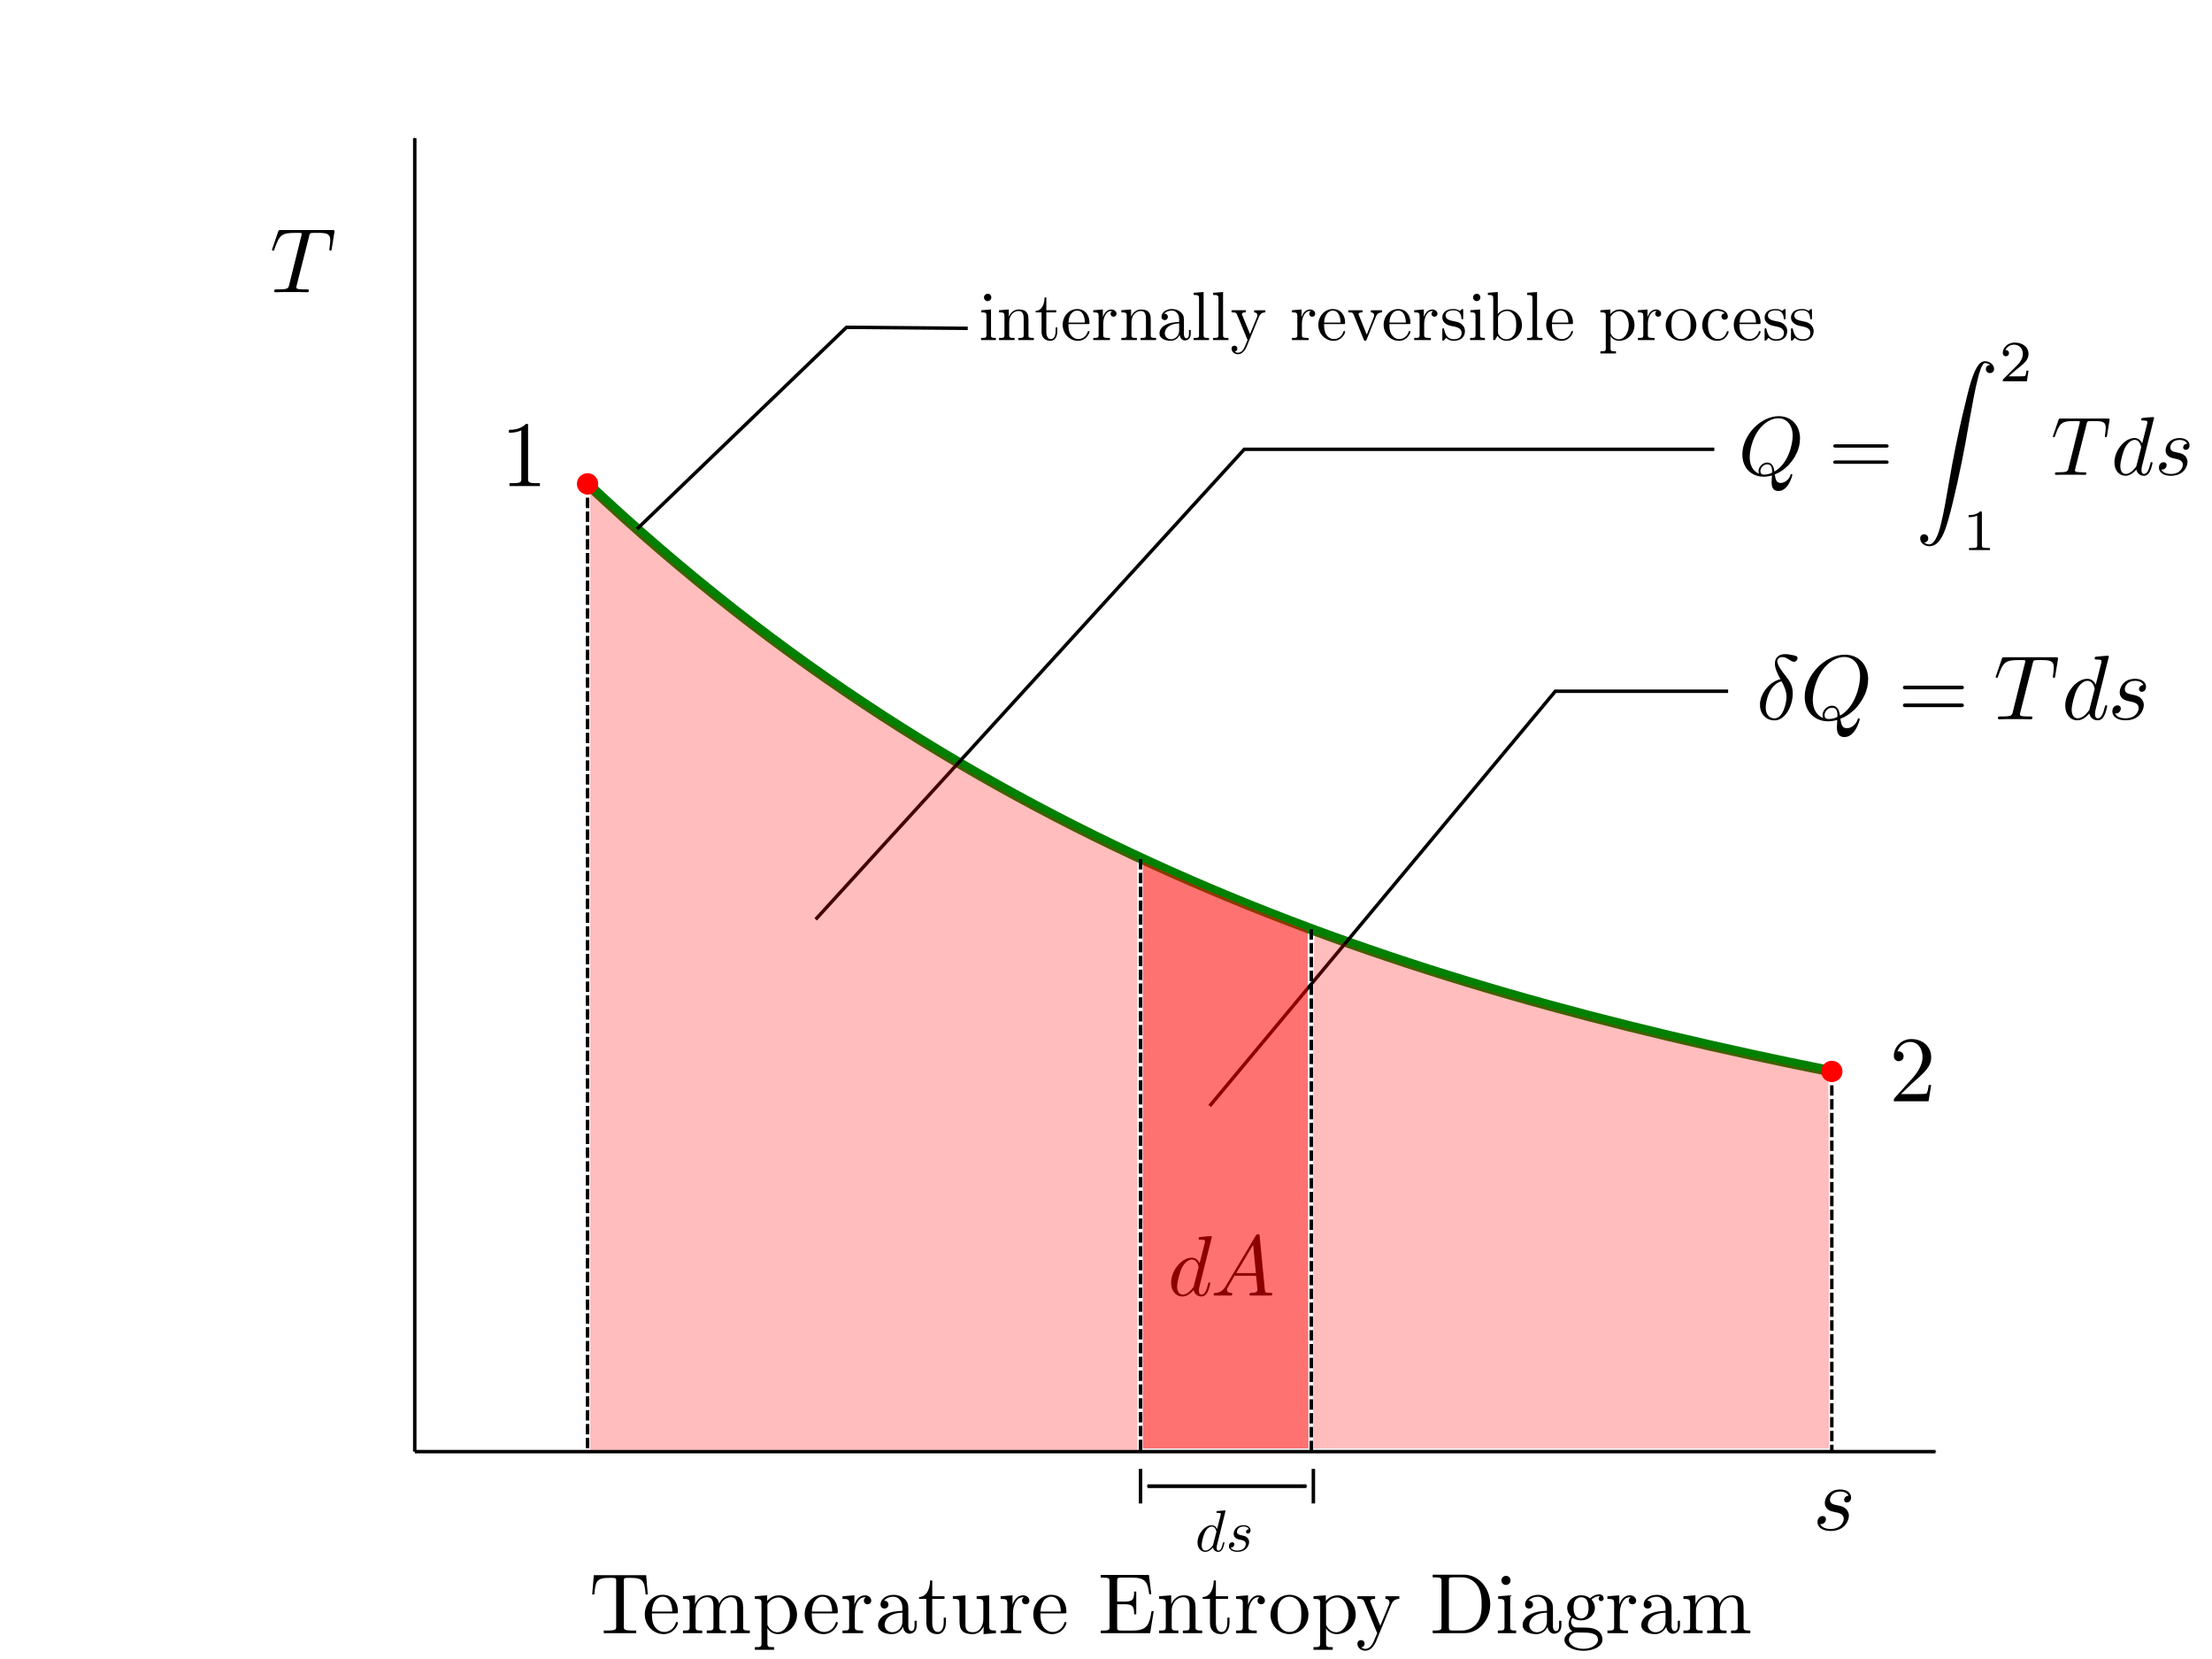 <?xml version="1.0" encoding="UTF-8" standalone="no"?>
<!-- Created with Inkscape (http://www.inkscape.org/) -->

<svg
   xmlns:dc="http://purl.org/dc/elements/1.1/"
   xmlns:cc="http://creativecommons.org/ns#"
   xmlns:rdf="http://www.w3.org/1999/02/22-rdf-syntax-ns#"
   xmlns:svg="http://www.w3.org/2000/svg"
   xmlns="http://www.w3.org/2000/svg"
   xmlns:sodipodi="http://sodipodi.sourceforge.net/DTD/sodipodi-0.dtd"
   xmlns:inkscape="http://www.inkscape.org/namespaces/inkscape"
   width="640"
   height="480"
   id="svg4152"
   version="1.1"
   inkscape:version="0.91 r13725"
   viewBox="0 0 640 480"
   sodipodi:docname="temperature-entropy.svg"
   inkscape:export-filename="/home/sandeep/Desktop/figures/secondlaw/temperature-entropy.png"
   inkscape:export-xdpi="90"
   inkscape:export-ydpi="90">
  <sodipodi:namedview
     id="base"
     pagecolor="#ffffff"
     bordercolor="#666666"
     borderopacity="1.0"
     inkscape:pageopacity="0.0"
     inkscape:pageshadow="2"
     inkscape:zoom="0.77472527"
     inkscape:cx="282.9215"
     inkscape:cy="161.1185"
     inkscape:current-layer="layer2"
     inkscape:document-units="px"
     showgrid="true"
     inkscape:object-paths="true"
     inkscape:snap-grids="true"
     inkscape:snap-intersection-paths="false"
     inkscape:object-nodes="true"
     inkscape:snap-smooth-nodes="false"
     inkscape:window-width="1317"
     inkscape:window-height="744"
     inkscape:window-x="49"
     inkscape:window-y="24"
     inkscape:window-maximized="1"
     inkscape:snap-nodes="true">
    <inkscape:grid
       type="xygrid"
       id="grid4794" />
  </sodipodi:namedview>
  <defs
     id="defs4154">
    <marker
       inkscape:isstock="true"
       style="overflow:visible;"
       id="marker5815"
       refX="0.0"
       refY="0.0"
       orient="auto"
       inkscape:stockid="Arrow1Mend">
      <path
         transform="scale(0.4) rotate(180) translate(10,0)"
         style="fill-rule:evenodd;stroke:#000000;stroke-width:1pt;stroke-opacity:1;fill:#000000;fill-opacity:1"
         d="M 0.0,0.0 L 5.0,-5.0 L -12.5,0.0 L 5.0,5.0 L 0.0,0.0 z "
         id="path5817" />
    </marker>
    <marker
       inkscape:isstock="true"
       style="overflow:visible"
       id="Arrow1Mstart"
       refX="0.0"
       refY="0.0"
       orient="auto"
       inkscape:stockid="Arrow1Mstart">
      <path
         transform="scale(0.4) translate(10,0)"
         style="fill-rule:evenodd;stroke:#000000;stroke-width:1pt;stroke-opacity:1;fill:#000000;fill-opacity:1"
         d="M 0.0,0.0 L 5.0,-5.0 L -12.5,0.0 L 5.0,5.0 L 0.0,0.0 z "
         id="path4852" />
    </marker>
    <marker
       inkscape:stockid="Arrow1Mend"
       orient="auto"
       refY="0.0"
       refX="0.0"
       id="marker5122"
       style="overflow:visible;"
       inkscape:isstock="true">
      <path
         id="path5124"
         d="M 0.0,0.0 L 5.0,-5.0 L -12.5,0.0 L 5.0,5.0 L 0.0,0.0 z "
         style="fill-rule:evenodd;stroke:#000000;stroke-width:1pt;stroke-opacity:1;fill:#000000;fill-opacity:1"
         transform="scale(0.4) rotate(180) translate(10,0)" />
    </marker>
    <marker
       inkscape:collect="always"
       inkscape:stockid="Arrow1Mend"
       orient="auto"
       refY="0.0"
       refX="0.0"
       id="Arrow1Mend"
       style="overflow:visible;"
       inkscape:isstock="true">
      <path
         id="path4855"
         d="M 0.0,0.0 L 5.0,-5.0 L -12.5,0.0 L 5.0,5.0 L 0.0,0.0 z "
         style="fill-rule:evenodd;stroke:#000000;stroke-width:1pt;stroke-opacity:1;fill:#000000;fill-opacity:1"
         transform="scale(0.4) rotate(180) translate(10,0)" />
    </marker>
  </defs>
  <g
     inkscape:groupmode="layer"
     id="layer2"
     inkscape:label="diagram">
    <path
       style="fill:none;fill-rule:evenodd;stroke:#000000;stroke-width:1px;stroke-linecap:butt;stroke-linejoin:miter;stroke-opacity:1;marker-end:url(#Arrow1Mend)"
       d="M 120,420 120,40"
       id="path4796"
       inkscape:connector-curvature="0" />
    <path
       style="fill:none;fill-rule:evenodd;stroke:#000000;stroke-width:1px;stroke-linecap:butt;stroke-linejoin:miter;stroke-opacity:1;marker-end:url(#marker5122)"
       d="m 120,420 440,0"
       id="path4798"
       inkscape:connector-curvature="0" />
    <path
       style="fill:none;fill-rule:evenodd;stroke:#008000;stroke-width:3;stroke-linecap:butt;stroke-linejoin:miter;stroke-miterlimit:4;stroke-dasharray:none;stroke-opacity:1"
       d="M 170,140 C 281.262,244.727 404.27,284.848 530,310"
       id="path4800"
       inkscape:connector-curvature="0"
       sodipodi:nodetypes="cc" />
    <path
       style="fill:none;fill-rule:evenodd;stroke:#000000;stroke-width:1;stroke-linecap:butt;stroke-linejoin:miter;stroke-miterlimit:4;stroke-dasharray:3, 1;stroke-dashoffset:0;stroke-opacity:1"
       d="m 170,140 0,280"
       id="path4802"
       inkscape:connector-curvature="0" />
    <path
       style="color:#000000;clip-rule:nonzero;display:inline;overflow:visible;visibility:visible;opacity:1;isolation:auto;mix-blend-mode:normal;color-interpolation:sRGB;color-interpolation-filters:linearRGB;solid-color:#000000;solid-opacity:1;fill:none;fill-opacity:1;fill-rule:evenodd;stroke:#000000;stroke-width:1;stroke-linecap:butt;stroke-linejoin:miter;stroke-miterlimit:4;stroke-dasharray:3, 1;stroke-dashoffset:0;stroke-opacity:1;color-rendering:auto;image-rendering:auto;shape-rendering:auto;text-rendering:auto;enable-background:accumulate"
       d="m 530,310 0,110"
       id="path4804"
       inkscape:connector-curvature="0" />
    <path
       style="color:#000000;clip-rule:nonzero;display:inline;overflow:visible;visibility:visible;opacity:1;isolation:auto;mix-blend-mode:normal;color-interpolation:sRGB;color-interpolation-filters:linearRGB;solid-color:#000000;solid-opacity:1;fill:none;fill-opacity:1;fill-rule:evenodd;stroke:#000000;stroke-width:1;stroke-linecap:butt;stroke-linejoin:miter;stroke-miterlimit:4;stroke-dasharray:3, 1;stroke-dashoffset:0;stroke-opacity:1;color-rendering:auto;image-rendering:auto;shape-rendering:auto;text-rendering:auto;enable-background:accumulate"
       d="M 330,248.548 330,420"
       id="path4806"
       inkscape:connector-curvature="0"
       sodipodi:nodetypes="cc" />
    <path
       style="color:#000000;clip-rule:nonzero;display:inline;overflow:visible;visibility:visible;opacity:1;isolation:auto;mix-blend-mode:normal;color-interpolation:sRGB;color-interpolation-filters:linearRGB;solid-color:#000000;solid-opacity:1;fill:none;fill-opacity:1;fill-rule:evenodd;stroke:#000000;stroke-width:1;stroke-linecap:butt;stroke-linejoin:miter;stroke-miterlimit:4;stroke-dasharray:3, 1;stroke-dashoffset:0;stroke-opacity:1;color-rendering:auto;image-rendering:auto;shape-rendering:auto;text-rendering:auto;enable-background:accumulate"
       d="m 379.4,268.86 0,151.14"
       id="path4818"
       inkscape:connector-curvature="0" />
    <circle
       style="color:#000000;clip-rule:nonzero;display:inline;overflow:visible;visibility:visible;opacity:1;isolation:auto;mix-blend-mode:normal;color-interpolation:sRGB;color-interpolation-filters:linearRGB;solid-color:#000000;solid-opacity:1;fill:#ff0000;fill-opacity:1;fill-rule:evenodd;stroke:none;stroke-width:1;stroke-linecap:butt;stroke-linejoin:miter;stroke-miterlimit:4;stroke-dasharray:none;stroke-dashoffset:0;stroke-opacity:1;color-rendering:auto;image-rendering:auto;shape-rendering:auto;text-rendering:auto;enable-background:accumulate"
       id="path5169"
       cx="170"
       cy="140"
       r="3.088" />
    <circle
       r="3.088"
       cy="310"
       cx="530"
       id="circle5171"
       style="color:#000000;clip-rule:nonzero;display:inline;overflow:visible;visibility:visible;opacity:1;isolation:auto;mix-blend-mode:normal;color-interpolation:sRGB;color-interpolation-filters:linearRGB;solid-color:#000000;solid-opacity:1;fill:#ff0000;fill-opacity:1;fill-rule:evenodd;stroke:none;stroke-width:1;stroke-linecap:butt;stroke-linejoin:miter;stroke-miterlimit:4;stroke-dasharray:none;stroke-dashoffset:0;stroke-opacity:1;color-rendering:auto;image-rendering:auto;shape-rendering:auto;text-rendering:auto;enable-background:accumulate" />
    <path
       style="fill:none;fill-rule:evenodd;stroke:#000000;stroke-width:1px;stroke-linecap:butt;stroke-linejoin:miter;stroke-opacity:1"
       d="m 350,320 100,-120 50,0"
       id="path5173"
       inkscape:connector-curvature="0" />
    <g
       transform="matrix(0.778,0,0,0.778,-480.771,-104.225)"
       id="g5197">
      <g
         style="font-style:normal;font-variant:normal;font-weight:normal;font-stretch:normal;letter-spacing:normal;word-spacing:normal;text-anchor:start;fill:none;fill-opacity:1;fill-rule:evenodd;stroke:#000000;stroke-linecap:butt;stroke-linejoin:miter;stroke-miterlimit:10.433;stroke-dasharray:none;stroke-dashoffset:0;stroke-opacity:1"
         id="content"
         transform="matrix(0.686,0,0,-0.686,-120,480)"
         xml:space="preserve"
         stroke-miterlimit="10.433"
         font-style="normal"
         font-variant="normal"
         font-weight="normal"
         font-stretch="normal"
         font-size-adjust="none"
         letter-spacing="normal"
         word-spacing="normal"><path
           style="fill:#000000;stroke-width:0"
           inkscape:connector-curvature="0"
           d="m 1243.3,376.24 0,0.13 0,0.12 0.1,0.11 0,0.11 0,0.11 0.1,0.09 0,0.1 0,0.08 0,0.09 0.1,0.07 0,0.08 0,0.06 0.1,0.07 0,0.06 0,0.05 0,0.06 0.1,0.04 0,0.05 0,0.04 0.1,0.04 0,0.03 0.1,0.04 0,0.03 0,0.02 0.1,0.03 0,0.02 0.1,0.02 0,0.02 0.1,0.02 0,0.02 0.1,0.01 0,0.02 c 0.5,0.1 2.1,0.1 3.2,0.1 5,0 7.2,-0.2 7.2,-4.09 0,-0.74 -0.2,-2.68 -0.4,-3.98 0,-0.2 -0.1,-0.8 -0.1,-0.95 0,-0.3 0.1,-0.64 0.6,-0.64 0.5,0 0.6,0.39 0.7,1.14 l 1.4,8.67 c 0,0.2 0.1,0.7 0.1,0.85 0,0.54 -0.5,0.54 -1.4,0.54 l -27.6,0 c -1.2,0 -1.3,-0.05 -1.6,-0.99 l -3,-8.77 c -0.1,-0.1 -0.3,-0.8 -0.3,-0.9 0,-0.29 0.2,-0.54 0.6,-0.54 0.5,0 0.5,0.25 0.8,1.04 2.7,7.72 4,8.62 11.4,8.62 l 1.9,0 c 1.4,0 1.4,-0.2 1.4,-0.6 0,-0.3 -0.1,-0.9 -0.2,-1.04 l -6.6,-26.61 c -0.5,-1.84 -0.6,-2.39 -6,-2.39 -1.8,0 -2.1,0 -2.1,-0.94 0,-0.6 0.6,-0.6 0.9,-0.6 1.3,0 2.7,0.1 4.1,0.1 l 8.3,0 c 1.5,0 3,-0.1 4.4,-0.1 0.5,0 1.1,0 1.1,1 0,0.54 -0.4,0.54 -1.7,0.54 -1.3,0 -1.9,0 -3.2,0.1 -1.5,0.15 -1.9,0.3 -1.9,1.1 0,0.05 0,0.3 0.2,1.05 z"
           id="path5200" /></g>    </g>
    <g
       transform="matrix(0.775,0,0,0.775,-35.4,254.613)"
       id="g5258">
      <g
         style="font-style:normal;font-variant:normal;font-weight:normal;font-stretch:normal;letter-spacing:normal;word-spacing:normal;text-anchor:start;fill:none;fill-opacity:1;fill-rule:evenodd;stroke:#000000;stroke-linecap:butt;stroke-linejoin:miter;stroke-miterlimit:10.433;stroke-dasharray:none;stroke-dashoffset:0;stroke-opacity:1"
         word-spacing="normal"
         letter-spacing="normal"
         font-size-adjust="none"
         font-stretch="normal"
         font-weight="normal"
         font-variant="normal"
         font-style="normal"
         stroke-miterlimit="10.433"
         xml:space="preserve"
         transform="matrix(0.686,0,0,-0.686,-120,480)"
         id="g5260"><path
           style="fill:#000000;stroke-width:0"
           inkscape:connector-curvature="0"
           id="path5262"
           d="m 1247.5,364.63 -0.2,-0.01 -0.1,-0.01 -0.1,-0.02 -0.1,-0.03 -0.1,-0.03 -0.2,-0.03 -0.1,-0.04 -0.1,-0.05 -0.1,-0.05 -0.1,-0.05 -0.1,-0.06 -0.1,-0.06 -0.1,-0.07 -0.1,-0.07 -0.1,-0.07 0,-0.08 -0.1,-0.08 -0.1,-0.08 -0.1,-0.09 0,-0.08 -0.1,-0.09 0,-0.1 -0.1,-0.09 0,-0.1 -0.1,-0.09 0,-0.1 0,-0.1 -0.1,-0.1 0,-0.11 0,-0.1 0,-0.1 0,-0.1 c 0,-0.7 0.4,-1.44 1.5,-1.44 1.1,0 2.3,0.84 2.3,2.78 0,2.25 -2.1,4.29 -5.9,4.29 -6.6,0 -8.4,-5.08 -8.4,-7.27 0,-3.89 3.7,-4.64 5.1,-4.94 2.6,-0.49 5.2,-1.04 5.2,-3.78 0,-1.3 -1.2,-5.48 -7.1,-5.48 -0.7,0 -4.6,0 -5.7,2.64 1.9,-0.25 3.1,1.24 3.1,2.64 0,1.14 -0.8,1.74 -1.8,1.74 -1.3,0 -2.8,-1.04 -2.8,-3.28 0,-2.84 2.8,-4.84 7.1,-4.84 8.1,0 10,6.03 10,8.27 0,1.8 -0.9,3.04 -1.5,3.64 -1.4,1.39 -2.8,1.64 -5,2.09 -1.8,0.4 -3.8,0.75 -3.8,2.99 0,1.44 1.2,4.48 5.6,4.48 1.2,0 3.7,-0.35 4.5,-2.29 z" /></g>    </g>
    <g
       transform="matrix(0.725,0,0,0.725,-176.454,198.922)"
       id="g5326">
      <g
         style="font-style:normal;font-variant:normal;font-weight:normal;font-stretch:normal;letter-spacing:normal;word-spacing:normal;text-anchor:start;fill:none;fill-opacity:1;fill-rule:evenodd;stroke:#000000;stroke-linecap:butt;stroke-linejoin:miter;stroke-miterlimit:10.433;stroke-dasharray:none;stroke-dashoffset:0;stroke-opacity:1"
         id="g5328"
         transform="matrix(0.686,0,0,-0.686,-120,480)"
         xml:space="preserve"
         stroke-miterlimit="10.433"
         font-style="normal"
         font-variant="normal"
         font-weight="normal"
         font-stretch="normal"
         font-size-adjust="none"
         letter-spacing="normal"
         word-spacing="normal"><path
           style="fill:#000000;stroke-width:0"
           inkscape:connector-curvature="0"
           d="m 1234.7,380.02 0,0.01 0,0 0,0.01 0,0.01 0,0.01 0,0.01 0,0.02 0,0.02 0,0.02 0,0.02 0,0.02 0,0.02 0,0.03 0,0.02 -0.1,0.03 0,0.02 0,0.02 0,0.03 0,0.02 0,0.03 -0.1,0.02 0,0.01 0,0.01 0,0.01 0,0.01 0,0.01 0,0.01 -0.1,0.01 0,0.01 0,0.01 0,0.01 0,0.01 0,0 -0.1,0.01 0,0.01 0,0 0,0.01 -0.1,0 0,0.01 0,0 0,0 -0.1,0.01 0,0 0,0 0,0 c -0.8,0 -5.5,-0.45 -6.4,-0.55 -0.4,-0.05 -0.7,-0.3 -0.7,-0.95 0,-0.59 0.5,-0.59 1.2,-0.59 2.4,0 2.5,-0.35 2.5,-0.85 l -0.1,-0.99 -3,-11.81 c -0.9,1.84 -2.4,3.19 -4.6,3.19 l 0.1,-1.1 c 3.2,0 3.9,-4.08 3.9,-4.38 0,-0.3 -0.1,-0.6 -0.2,-0.85 l -2.5,-9.76 c -0.2,-0.9 -0.2,-1 -1,-1.84 -2.1,-2.75 -4.2,-3.54 -5.6,-3.54 -2.5,0 -3.2,2.74 -3.2,4.68 0,2.49 1.6,8.62 2.8,10.91 1.5,2.94 3.8,4.78 5.8,4.78 l -0.1,1.1 c -5.8,0 -12,-7.32 -12,-14.6 0,-4.68 2.7,-7.97 6.6,-7.97 1,0 3.5,0.2 6.5,3.74 0.4,-2.09 2.1,-3.74 4.5,-3.74 1.8,0 2.9,1.15 3.7,2.74 0.9,1.79 1.5,4.83 1.5,4.93 0,0.5 -0.4,0.5 -0.6,0.5 -0.5,0 -0.5,-0.2 -0.7,-0.89 -0.8,-3.24 -1.7,-6.18 -3.8,-6.18 -1.3,0 -1.5,1.29 -1.5,2.29 0,1.2 0.1,1.54 0.3,2.39 z"
           id="path5330" /><path
           style="fill:#000000;stroke-width:0"
           inkscape:connector-curvature="0"
           d="m 1242.9,351.73 -0.2,-0.31 -0.2,-0.29 -0.1,-0.27 -0.2,-0.26 -0.2,-0.25 -0.2,-0.23 -0.2,-0.23 -0.2,-0.2 -0.2,-0.2 -0.1,-0.18 -0.2,-0.17 -0.2,-0.16 -0.2,-0.15 -0.2,-0.14 -0.2,-0.13 -0.2,-0.12 -0.2,-0.11 -0.1,-0.1 -0.2,-0.09 -0.2,-0.09 -0.2,-0.07 -0.2,-0.07 -0.2,-0.06 -0.2,-0.06 -0.2,-0.05 -0.2,-0.04 -0.2,-0.04 -0.2,-0.03 -0.4,-0.05 -0.4,-0.04 c -0.6,-0.04 -1.1,-0.04 -1.1,-0.99 0,-0.3 0.3,-0.55 0.7,-0.55 l 9.3,0 c 0.3,0 0.9,0 0.9,0.95 0,0.55 -0.4,0.59 -0.8,0.59 -1.1,0.1 -2.3,0.5 -2.3,1.75 0,0.6 0.3,1.14 0.7,1.84 l 3.7,6.38 12.5,0 -0.1,1.54 -11.4,0 9.8,16.44 1.6,-16.44 0.1,-1.54 c 0.2,-1.05 0.8,-7.82 0.8,-8.32 0,-1.49 -2.5,-1.65 -3.5,-1.65 -0.7,0 -1.2,0 -1.2,-0.99 0,-0.55 0.6,-0.55 0.7,-0.55 l 11.8,0 c 0.3,0 0.9,0 0.9,1 0,0.54 -0.5,0.54 -1.1,0.54 -3.1,0 -3.1,0.35 -3.3,1.8 l -3,31.13 c -0.1,1 -0.1,1.2 -0.9,1.2 -0.8,0 -1,-0.35 -1.4,-0.85 z"
           id="path5332" /></g>    </g>
    <g
       transform="matrix(0.776,0,0,0.776,-1.916,19.824)"
       id="g5583">
      <g
         style="font-style:normal;font-variant:normal;font-weight:normal;font-stretch:normal;letter-spacing:normal;word-spacing:normal;text-anchor:start;fill:none;fill-opacity:1;fill-rule:evenodd;stroke:#000000;stroke-linecap:butt;stroke-linejoin:miter;stroke-miterlimit:10.433;stroke-dasharray:none;stroke-dashoffset:0;stroke-opacity:1"
         word-spacing="normal"
         letter-spacing="normal"
         font-size-adjust="none"
         font-stretch="normal"
         font-weight="normal"
         font-variant="normal"
         font-style="normal"
         stroke-miterlimit="10.433"
         xml:space="preserve"
         transform="matrix(0.686,0,0,-0.686,-120,480)"
         id="g5585"><path
           style="fill:#000000;stroke-width:0"
           inkscape:connector-curvature="0"
           id="path5587"
           d="m 1146.2,367.77 -0.6,-0.15 -0.6,-0.19 -0.6,-0.21 -0.5,-0.23 -0.6,-0.27 -0.5,-0.28 -0.5,-0.31 -0.5,-0.33 -0.5,-0.35 -0.5,-0.38 -0.4,-0.39 -0.5,-0.41 -0.4,-0.43 -0.4,-0.44 -0.4,-0.46 -0.4,-0.47 -0.4,-0.49 -0.3,-0.5 -0.3,-0.51 -0.4,-0.52 -0.2,-0.53 -0.3,-0.53 -0.2,-0.55 -0.3,-0.55 -0.2,-0.56 -0.1,-0.56 -0.2,-0.56 -0.1,-0.57 -0.1,-0.57 -0.1,-0.57 0,-0.56 0,-0.57 c 0,-4.78 3.2,-8.37 7.9,-8.37 l 0,1.1 c -2.8,0 -4.8,2.09 -4.8,5.88 0,3.14 1.8,12.5 8.6,14.29 l 0,0 c 1.2,-2.29 2.7,-4.98 2.7,-8.56 0,-3.29 -1.9,-11.61 -6.5,-11.61 l 0,-1.1 c 5.8,0 9.9,7.82 9.9,14.7 0,4.53 -2,7.02 -3.7,9.26 -1.8,2.25 -4.7,5.98 -4.7,8.17 0,1.1 1,2.29 2.7,2.29 1.5,0 2.5,-0.64 3.6,-1.34 1,-0.6 2,-1.25 2.7,-1.25 1.3,0 2,1.2 2,2 0,1.09 -0.8,1.24 -2.6,1.64 -2.6,0.55 -3.3,0.55 -4.1,0.55 -3.8,0 -5.6,-2.15 -5.6,-5.13 0,-2.69 1.4,-5.48 3,-8.52 z" /><path
           style="fill:#000000;stroke-width:0"
           inkscape:connector-curvature="0"
           id="path5589"
           d="m 1178.8,346.3 0.7,0.29 0.8,0.33 0.7,0.36 0.7,0.39 0.7,0.42 0.7,0.45 0.7,0.49 0.6,0.5 0.7,0.54 0.6,0.56 0.7,0.59 0.6,0.61 0.6,0.64 0.5,0.66 0.6,0.68 0.5,0.7 0.5,0.72 0.5,0.73 0.5,0.76 0.4,0.77 0.4,0.79 0.4,0.8 0.4,0.82 0.3,0.83 0.3,0.84 0.2,0.85 0.3,0.87 0.1,0.87 0.2,0.88 0.1,0.89 0,0.89 0.1,0.9 c 0,8.02 -5.3,13.4 -12.7,13.4 l -0.3,-1.25 c 4.9,0 8.6,-3.88 8.6,-10.56 0,-4.98 -2.6,-16.63 -10.9,-21.32 -0.3,1.74 -0.8,5.38 -4.4,5.38 -2.6,0 -5.1,-2.49 -5.1,-5.08 l 1.1,0 c 0,2 1.9,3.99 4,3.99 2.1,0 3,-1.2 3,-4.24 0,-0.74 0,-0.79 -0.5,-0.99 -1.3,-0.55 -2.8,-0.9 -4.2,-0.9 l 0,0 c -0.7,0 -2.3,0 -2.3,2.14 l -1.1,0 c 0,-0.99 0.3,-1.54 0.3,-1.59 l 0,0 c -3.9,1.54 -5.6,5.43 -5.6,9.91 0,3.44 1.3,10.51 5.1,15.89 3.6,5.08 8.3,7.37 12,7.37 l 0.3,1.25 c -10.8,0 -21.8,-11.31 -21.8,-22.92 0,-8.27 5.6,-13.3 12.8,-13.3 1.2,0 2.9,0.2 4.9,0.75 -0.2,-3.09 -0.2,-3.19 -0.2,-3.83 0,-1.6 0,-5.48 4.1,-5.48 5.9,0 8.3,9.11 8.3,9.66 0,0.35 -0.3,0.5 -0.5,0.5 -0.4,0 -0.5,-0.25 -0.6,-0.55 -1.2,-3.54 -4.1,-4.78 -5.8,-4.78 -2.3,0 -3.1,1.34 -3.6,5.13 z" /><path
           style="fill:#000000;stroke-width:0"
           inkscape:connector-curvature="0"
           id="path5591"
           d="m 1244.2,362.29 0.2,0 0.1,0 0.2,0.01 0,0 0.1,0 0.1,0.01 0,0.01 0.1,0.01 0.1,0.01 0.1,0.02 0,0.01 0.1,0.02 0,0.02 0.1,0.03 0.1,0.03 0,0.03 0.1,0.03 0,0.04 0.1,0.04 0,0.05 0.1,0.05 0,0.03 0,0.02 0,0.03 0,0.03 0,0.03 0,0.04 0.1,0.03 0,0.04 0,0.03 0,0.04 0,0.04 0,0.04 0,0.04 0,0.04 0,0.05 0,0.05 c 0,0.99 -0.9,0.99 -1.6,0.99 l -29.9,0 c -0.7,0 -1.6,0 -1.6,-0.99 0,-1 0.9,-1 1.7,-1 z" /><path
           style="fill:#000000;stroke-width:0"
           inkscape:connector-curvature="0"
           id="path5593"
           d="m 1244.3,352.62 0.1,0.01 0.1,0 0.2,0 0.1,0.01 0,0 0.1,0.01 0.1,0.01 0,0.01 0.1,0.01 0.1,0.01 0,0.02 0.1,0.02 0.1,0.02 0,0.02 0.1,0.03 0,0.03 0.1,0.04 0,0.04 0.1,0.04 0,0.04 0,0.03 0.1,0.03 0,0.02 0,0.03 0,0.03 0,0.03 0,0.03 0,0.03 0.1,0.04 0,0.03 0,0.04 0,0.04 0,0.04 0,0.04 0,0.04 0,0.04 0,0.05 0,0.04 c 0,1 -0.9,1 -1.7,1 l -29.7,0 c -0.8,0 -1.7,0 -1.7,-1 0,-1 0.9,-1 1.6,-1 z" /><path
           style="fill:#000000;stroke-width:0"
           inkscape:connector-curvature="0"
           id="path5595"
           d="m 1283.3,376.24 0,0.13 0,0.12 0.1,0.11 0,0.11 0,0.11 0.1,0.09 0,0.1 0,0.08 0,0.09 0.1,0.07 0,0.08 0,0.06 0.1,0.07 0,0.06 0,0.05 0,0.06 0.1,0.04 0,0.05 0,0.04 0.1,0.04 0,0.03 0.1,0.04 0,0.03 0,0.02 0.1,0.03 0,0.02 0.1,0.02 0,0.02 0.1,0.02 0,0.02 0.1,0.01 0,0.02 c 0.5,0.1 2.1,0.1 3.2,0.1 5,0 7.2,-0.2 7.2,-4.09 0,-0.74 -0.2,-2.68 -0.4,-3.98 0,-0.2 -0.1,-0.8 -0.1,-0.95 0,-0.3 0.1,-0.64 0.6,-0.64 0.5,0 0.6,0.39 0.7,1.14 l 1.4,8.67 c 0,0.2 0.1,0.7 0.1,0.85 0,0.54 -0.5,0.54 -1.4,0.54 l -27.6,0 c -1.2,0 -1.3,-0.05 -1.6,-0.99 l -3,-8.77 c -0.1,-0.1 -0.3,-0.8 -0.3,-0.9 0,-0.29 0.2,-0.54 0.6,-0.54 0.5,0 0.5,0.25 0.8,1.04 2.7,7.72 4,8.62 11.4,8.62 l 1.9,0 c 1.4,0 1.4,-0.2 1.4,-0.6 0,-0.3 -0.1,-0.9 -0.2,-1.04 l -6.6,-26.61 c -0.5,-1.84 -0.6,-2.39 -6,-2.39 -1.8,0 -2.1,0 -2.1,-0.94 0,-0.6 0.6,-0.6 0.9,-0.6 1.3,0 2.7,0.1 4.1,0.1 l 8.3,0 c 1.5,0 3,-0.1 4.4,-0.1 0.5,0 1.1,0 1.1,1 0,0.54 -0.4,0.54 -1.7,0.54 -1.3,0 -1.9,0 -3.2,0.1 -1.5,0.15 -1.9,0.3 -1.9,1.1 0,0.05 0,0.3 0.2,1.05 z" /><path
           style="fill:#000000;stroke-width:0"
           inkscape:connector-curvature="0"
           id="path5597"
           d="m 1324.7,380.02 0,0.01 0,0 0,0.01 0,0.01 0,0.01 0,0.01 0,0.02 0,0.02 0,0.02 0,0.02 0,0.02 0,0.02 0,0.03 0,0.02 -0.1,0.03 0,0.02 0,0.02 0,0.03 0,0.02 0,0.03 -0.1,0.02 0,0.01 0,0.01 0,0.01 0,0.01 0,0.01 0,0.01 -0.1,0.01 0,0.01 0,0.01 0,0.01 0,0.01 0,0 -0.1,0.01 0,0.01 0,0 0,0.01 -0.1,0 0,0.01 0,0 0,0 -0.1,0.01 0,0 0,0 0,0 c -0.8,0 -5.5,-0.45 -6.4,-0.55 -0.4,-0.05 -0.7,-0.3 -0.7,-0.95 0,-0.59 0.5,-0.59 1.2,-0.59 2.4,0 2.5,-0.35 2.5,-0.85 l -0.1,-0.99 -3,-11.81 c -0.9,1.84 -2.4,3.19 -4.6,3.19 l 0.1,-1.1 c 3.2,0 3.9,-4.08 3.9,-4.38 0,-0.3 -0.1,-0.6 -0.2,-0.85 l -2.5,-9.76 c -0.2,-0.9 -0.2,-1 -1,-1.84 -2.1,-2.75 -4.2,-3.54 -5.6,-3.54 -2.5,0 -3.2,2.74 -3.2,4.68 0,2.49 1.6,8.62 2.8,10.91 1.5,2.94 3.8,4.78 5.8,4.78 l -0.1,1.1 c -5.8,0 -12,-7.32 -12,-14.6 0,-4.68 2.7,-7.97 6.6,-7.97 1,0 3.5,0.2 6.5,3.74 0.4,-2.09 2.1,-3.74 4.5,-3.74 1.8,0 2.9,1.15 3.7,2.74 0.9,1.79 1.5,4.83 1.5,4.93 0,0.5 -0.4,0.5 -0.6,0.5 -0.5,0 -0.5,-0.2 -0.7,-0.89 -0.8,-3.24 -1.7,-6.18 -3.8,-6.18 -1.3,0 -1.5,1.29 -1.5,2.29 0,1.2 0.1,1.54 0.3,2.39 z" /><path
           style="fill:#000000;stroke-width:0"
           inkscape:connector-curvature="0"
           id="path5599"
           d="m 1343.5,364.63 -0.2,-0.01 -0.1,-0.01 -0.1,-0.02 -0.1,-0.03 -0.1,-0.03 -0.2,-0.03 -0.1,-0.04 -0.1,-0.05 -0.1,-0.05 -0.1,-0.05 -0.1,-0.06 -0.1,-0.06 -0.1,-0.07 -0.1,-0.07 -0.1,-0.07 0,-0.08 -0.1,-0.08 -0.1,-0.08 -0.1,-0.09 0,-0.08 -0.1,-0.09 0,-0.1 -0.1,-0.09 0,-0.1 -0.1,-0.09 0,-0.1 0,-0.1 -0.1,-0.1 0,-0.11 0,-0.1 0,-0.1 0,-0.1 c 0,-0.7 0.4,-1.44 1.5,-1.44 1.1,0 2.3,0.84 2.3,2.78 0,2.25 -2.1,4.29 -5.9,4.29 -6.6,0 -8.4,-5.08 -8.4,-7.27 0,-3.89 3.7,-4.64 5.1,-4.94 2.6,-0.49 5.2,-1.04 5.2,-3.78 0,-1.3 -1.2,-5.48 -7.1,-5.48 -0.7,0 -4.6,0 -5.7,2.64 1.9,-0.25 3.1,1.24 3.1,2.64 0,1.14 -0.8,1.74 -1.8,1.74 -1.3,0 -2.8,-1.04 -2.8,-3.28 0,-2.84 2.8,-4.84 7.1,-4.84 8.1,0 10,6.03 10,8.27 0,1.8 -0.9,3.04 -1.5,3.64 -1.4,1.39 -2.8,1.64 -5,2.09 -1.8,0.4 -3.8,0.75 -3.8,2.99 0,1.44 1.2,4.48 5.6,4.48 1.2,0 3.7,-0.35 4.5,-2.29 z" /></g>    </g>
    <g
       transform="matrix(0.705,0,0,0.705,53.628,-44.792)"
       id="g5697">
      <g
         style="font-style:normal;font-variant:normal;font-weight:normal;font-stretch:normal;letter-spacing:normal;word-spacing:normal;text-anchor:start;fill:none;fill-opacity:1;fill-rule:evenodd;stroke:#000000;stroke-linecap:butt;stroke-linejoin:miter;stroke-miterlimit:10.433;stroke-dasharray:none;stroke-dashoffset:0;stroke-opacity:1"
         id="g5699"
         transform="matrix(0.686,0,0,-0.686,-120,480)"
         xml:space="preserve"
         stroke-miterlimit="10.433"
         font-style="normal"
         font-variant="normal"
         font-weight="normal"
         font-stretch="normal"
         font-size-adjust="none"
         letter-spacing="normal"
         word-spacing="normal"><path
           style="fill:#000000;stroke-width:0"
           inkscape:connector-curvature="0"
           d="m 1125.8,323.3 0.7,0.29 0.8,0.33 0.7,0.36 0.7,0.39 0.7,0.42 0.7,0.45 0.7,0.49 0.6,0.5 0.7,0.54 0.6,0.56 0.7,0.59 0.6,0.61 0.6,0.64 0.5,0.66 0.6,0.68 0.5,0.7 0.5,0.72 0.5,0.73 0.5,0.76 0.4,0.77 0.4,0.79 0.4,0.8 0.4,0.82 0.3,0.83 0.3,0.84 0.2,0.85 0.3,0.87 0.1,0.87 0.2,0.88 0.1,0.89 0,0.89 0.1,0.9 c 0,8.02 -5.3,13.4 -12.7,13.4 l -0.3,-1.25 c 4.9,0 8.6,-3.88 8.6,-10.56 0,-4.98 -2.6,-16.63 -10.9,-21.32 -0.3,1.74 -0.8,5.38 -4.4,5.38 -2.6,0 -5.1,-2.49 -5.1,-5.08 l 1.1,0 c 0,2 1.9,3.99 4,3.99 2.1,0 3,-1.2 3,-4.24 0,-0.74 0,-0.79 -0.5,-0.99 -1.3,-0.55 -2.8,-0.9 -4.2,-0.9 l 0,0 c -0.7,0 -2.3,0 -2.3,2.14 l -1.1,0 c 0,-0.99 0.3,-1.54 0.3,-1.59 l 0,0 c -3.9,1.54 -5.6,5.43 -5.6,9.91 0,3.44 1.3,10.51 5.1,15.89 3.6,5.08 8.3,7.37 12,7.37 l 0.3,1.25 c -10.8,0 -21.8,-11.31 -21.8,-22.92 0,-8.27 5.6,-13.3 12.8,-13.3 1.2,0 2.9,0.2 4.9,0.75 -0.2,-3.09 -0.2,-3.19 -0.2,-3.83 0,-1.6 0,-5.48 4.1,-5.48 5.9,0 8.3,9.11 8.3,9.66 0,0.35 -0.3,0.5 -0.5,0.5 -0.4,0 -0.5,-0.25 -0.6,-0.55 -1.2,-3.54 -4.1,-4.78 -5.8,-4.78 -2.3,0 -3.1,1.34 -3.6,5.13 z"
           id="path5701" /><path
           style="fill:#000000;stroke-width:0"
           inkscape:connector-curvature="0"
           d="m 1192.2,339.29 0.2,0 0.1,0 0.2,0.01 0,0 0.1,0 0.1,0.01 0,0.01 0.1,0.01 0.1,0.01 0.1,0.02 0,0.01 0.1,0.02 0,0.02 0.1,0.03 0.1,0.03 0,0.03 0.1,0.03 0,0.04 0.1,0.04 0,0.05 0.1,0.05 0,0.03 0,0.02 0,0.03 0,0.03 0,0.03 0,0.04 0.1,0.03 0,0.04 0,0.03 0,0.04 0,0.04 0,0.04 0,0.04 0,0.04 0,0.05 0,0.05 c 0,0.99 -0.9,0.99 -1.6,0.99 l -29.9,0 c -0.7,0 -1.6,0 -1.6,-0.99 0,-1 0.9,-1 1.7,-1 z"
           id="path5703" /><path
           style="fill:#000000;stroke-width:0"
           inkscape:connector-curvature="0"
           d="m 1192.3,329.62 0.1,0.01 0.1,0 0.2,0 0.1,0.01 0,0 0.1,0.01 0.1,0.01 0,0.01 0.1,0.01 0.1,0.01 0,0.02 0.1,0.02 0.1,0.02 0,0.02 0.1,0.03 0,0.03 0.1,0.04 0,0.04 0.1,0.04 0,0.04 0,0.03 0.1,0.03 0,0.02 0,0.03 0,0.03 0,0.03 0,0.03 0,0.03 0.1,0.04 0,0.03 0,0.04 0,0.04 0,0.04 0,0.04 0,0.04 0,0.04 0,0.05 0,0.04 c 0,1 -0.9,1 -1.7,1 l -29.7,0 c -0.8,0 -1.7,0 -1.7,-1 0,-1 0.9,-1 1.6,-1 z"
           id="path5705" /><path
           style="fill:#000000;stroke-width:0"
           inkscape:connector-curvature="0"
           d="m 1215.2,282.56 0.1,0.01 0.2,0.02 0.1,0.02 0.1,0.03 0.2,0.03 0.1,0.04 0.1,0.05 0.1,0.05 0.1,0.05 0.2,0.06 0.1,0.06 0.1,0.07 0,0.07 0.1,0.07 0.1,0.08 0.1,0.08 0.1,0.08 0,0.09 0.1,0.09 0.1,0.09 0,0.1 0.1,0.1 0,0.1 0.1,0.1 0,0.11 0,0.11 0.1,0.11 0,0.11 0,0.11 0,0.12 0,0.11 0,0.12 c 0,1.64 -1.2,2.44 -2.4,2.44 -1.2,0 -2.4,-0.75 -2.4,-2.49 0,-2.54 2.5,-4.63 5.5,-4.63 7.6,0 10.4,11.65 14,26.1 3.8,15.74 7,31.63 9.7,47.62 1.9,10.61 3.7,20.57 5.4,27 0.6,2.44 2.3,8.86 4.2,8.86 1.6,0 2.8,-0.94 3,-1.14 -1.6,-0.1 -2.5,-1.2 -2.5,-2.44 0,-1.65 1.3,-2.44 2.4,-2.44 1.2,0 2.5,0.74 2.5,2.49 0,2.69 -2.7,4.63 -5.5,4.63 -3.7,0 -6.5,-5.43 -9.3,-15.59 -0.1,-0.55 -6.9,-25.55 -12.4,-58.13 -1.3,-7.62 -2.7,-15.94 -4.4,-22.87 -0.8,-3.63 -3.2,-13 -7.2,-13 -1.8,0 -3,1.15 -3,1.15 z"
           id="path5707" /><path
           style="fill:#000000;stroke-width:0"
           inkscape:connector-curvature="0"
           d="m 1277.6,385.35 -1.2,0 c -0.1,-0.77 -0.4,-2.83 -0.9,-3.18 -0.3,-0.21 -2.9,-0.21 -3.4,-0.21 l -6.4,0 c 3.6,3.25 4.8,4.22 6.9,5.86 2.6,2.06 5,4.22 5,7.54 0,4.21 -3.7,6.79 -8.2,6.79 -4.3,0 -7.2,-3.03 -7.2,-6.24 0,-1.78 1.5,-1.95 1.8,-1.95 0.9,0 1.9,0.59 1.9,1.85 0,0.62 -0.2,1.85 -2.1,1.85 1.1,2.47 3.5,3.24 5.1,3.24 3.5,0 5.3,-2.72 5.3,-5.54 0,-3.04 -2.1,-5.45 -3.3,-6.7 l -8.3,-8.3 c -0.4,-0.31 -0.4,-0.38 -0.4,-1.36 l 14.4,0 z"
           id="path5709" /><path
           style="fill:#000000;stroke-width:0"
           inkscape:connector-curvature="0"
           d="m 1249.7,300.18 0,0.04 0,0.04 0,0.04 0,0.04 0,0.04 0,0.04 0,0.03 0,0.04 0,0.03 0,0.03 0,0.04 0,0.03 0,0.02 0,0.03 0,0.03 0,0.03 -0.1,0.02 0,0.02 0,0.05 0,0.04 0,0.04 0,0.03 0,0.03 -0.1,0.03 0,0.03 0,0.02 0,0.02 -0.1,0.02 0,0.01 0,0.01 -0.1,0.02 0,0 -0.1,0.01 0,0 0,0.01 0,0 -0.1,0 0,0 0,0 -0.1,0.01 0,0 0,0 -0.1,0 0,0 0,0 -0.1,0 0,0 -0.1,0 0,0 -0.1,0 c -2.2,-2.19 -5.4,-2.23 -6.8,-2.23 l 0,-1.25 c 0.8,0 3.1,0 5.1,0.97 l 0,-17.78 c 0,-1.15 0,-1.61 -3.5,-1.61 l -1.4,0 0,-1.25 12.5,0 0,1.25 -1.3,0 c -3.5,0 -3.5,0.46 -3.5,1.61 z"
           id="path5711" /><path
           style="fill:#000000;stroke-width:0"
           inkscape:connector-curvature="0"
           d="m 1312.3,353.24 0,0.13 0,0.12 0.1,0.11 0,0.11 0,0.11 0.1,0.09 0,0.1 0,0.08 0,0.09 0.1,0.07 0,0.08 0,0.06 0.1,0.07 0,0.06 0,0.05 0,0.06 0.1,0.04 0,0.05 0,0.04 0.1,0.04 0,0.03 0.1,0.04 0,0.03 0,0.02 0.1,0.03 0,0.02 0.1,0.02 0,0.02 0.1,0.02 0,0.02 0.1,0.01 0,0.02 c 0.5,0.1 2.1,0.1 3.2,0.1 5,0 7.2,-0.2 7.2,-4.09 0,-0.74 -0.2,-2.68 -0.4,-3.98 0,-0.2 -0.1,-0.8 -0.1,-0.95 0,-0.3 0.1,-0.64 0.6,-0.64 0.5,0 0.6,0.39 0.7,1.14 l 1.4,8.67 c 0,0.2 0.1,0.7 0.1,0.85 0,0.54 -0.5,0.54 -1.4,0.54 l -27.6,0 c -1.2,0 -1.3,-0.05 -1.6,-0.99 l -3,-8.77 c -0.1,-0.1 -0.3,-0.8 -0.3,-0.9 0,-0.29 0.2,-0.54 0.6,-0.54 0.5,0 0.5,0.25 0.8,1.04 2.7,7.72 4,8.62 11.4,8.62 l 1.9,0 c 1.4,0 1.4,-0.2 1.4,-0.6 0,-0.3 -0.1,-0.9 -0.2,-1.04 l -6.6,-26.61 c -0.5,-1.84 -0.6,-2.39 -6,-2.39 -1.8,0 -2.1,0 -2.1,-0.94 0,-0.6 0.6,-0.6 0.9,-0.6 1.3,0 2.7,0.1 4.1,0.1 l 8.3,0 c 1.5,0 3,-0.1 4.4,-0.1 0.5,0 1.1,0 1.1,1 0,0.54 -0.4,0.54 -1.7,0.54 -1.3,0 -1.9,0 -3.2,0.1 -1.5,0.15 -1.9,0.3 -1.9,1.1 0,0.05 0,0.3 0.2,1.05 z"
           id="path5713" /><path
           style="fill:#000000;stroke-width:0"
           inkscape:connector-curvature="0"
           d="m 1352.7,357.02 0,0.01 0,0 0,0.01 0,0.01 0,0.01 0,0.01 0,0.02 0,0.02 0,0.02 0,0.02 0,0.02 0,0.02 0,0.03 0,0.02 -0.1,0.03 0,0.02 0,0.02 0,0.03 0,0.02 0,0.03 -0.1,0.02 0,0.01 0,0.01 0,0.01 0,0.01 0,0.01 0,0.01 -0.1,0.01 0,0.01 0,0.01 0,0.01 0,0.01 0,0 -0.1,0.01 0,0.01 0,0 0,0.01 -0.1,0 0,0.01 0,0 0,0 -0.1,0.01 0,0 0,0 0,0 c -0.8,0 -5.5,-0.45 -6.4,-0.55 -0.4,-0.05 -0.7,-0.3 -0.7,-0.95 0,-0.59 0.5,-0.59 1.2,-0.59 2.4,0 2.5,-0.35 2.5,-0.85 l -0.1,-0.99 -3,-11.81 c -0.9,1.84 -2.4,3.19 -4.6,3.19 l 0.1,-1.1 c 3.2,0 3.9,-4.08 3.9,-4.38 0,-0.3 -0.1,-0.6 -0.2,-0.85 l -2.5,-9.76 c -0.2,-0.9 -0.2,-1 -1,-1.84 -2.1,-2.75 -4.2,-3.54 -5.6,-3.54 -2.5,0 -3.2,2.74 -3.2,4.68 0,2.49 1.6,8.62 2.8,10.91 1.5,2.94 3.8,4.78 5.8,4.78 l -0.1,1.1 c -5.8,0 -12,-7.32 -12,-14.6 0,-4.68 2.7,-7.97 6.6,-7.97 1,0 3.5,0.2 6.5,3.74 0.4,-2.09 2.1,-3.74 4.5,-3.74 1.8,0 2.9,1.15 3.7,2.74 0.9,1.79 1.5,4.83 1.5,4.93 0,0.5 -0.4,0.5 -0.6,0.5 -0.5,0 -0.5,-0.2 -0.7,-0.89 -0.8,-3.24 -1.7,-6.18 -3.8,-6.18 -1.3,0 -1.5,1.29 -1.5,2.29 0,1.2 0.1,1.54 0.3,2.39 z"
           id="path5715" /><path
           style="fill:#000000;stroke-width:0"
           inkscape:connector-curvature="0"
           d="m 1372.5,341.63 -0.2,-0.01 -0.1,-0.01 -0.1,-0.02 -0.1,-0.03 -0.1,-0.03 -0.2,-0.03 -0.1,-0.04 -0.1,-0.05 -0.1,-0.05 -0.1,-0.05 -0.1,-0.06 -0.1,-0.06 -0.1,-0.07 -0.1,-0.07 -0.1,-0.07 0,-0.08 -0.1,-0.08 -0.1,-0.08 -0.1,-0.09 0,-0.08 -0.1,-0.09 0,-0.1 -0.1,-0.09 0,-0.1 -0.1,-0.09 0,-0.1 0,-0.1 -0.1,-0.1 0,-0.11 0,-0.1 0,-0.1 0,-0.1 c 0,-0.7 0.4,-1.44 1.5,-1.44 1.1,0 2.3,0.84 2.3,2.78 0,2.25 -2.1,4.29 -5.9,4.29 -6.6,0 -8.4,-5.08 -8.4,-7.27 0,-3.89 3.7,-4.64 5.1,-4.94 2.6,-0.49 5.2,-1.04 5.2,-3.78 0,-1.3 -1.2,-5.48 -7.1,-5.48 -0.7,0 -4.6,0 -5.7,2.64 1.9,-0.25 3.1,1.24 3.1,2.64 0,1.14 -0.8,1.74 -1.8,1.74 -1.3,0 -2.8,-1.04 -2.8,-3.28 0,-2.84 2.8,-4.84 7.1,-4.84 8.1,0 10,6.03 10,8.27 0,1.8 -0.9,3.04 -1.5,3.64 -1.4,1.39 -2.8,1.64 -5,2.09 -1.8,0.4 -3.8,0.75 -3.8,2.99 0,1.44 1.2,4.48 5.6,4.48 1.2,0 3.7,-0.35 4.5,-2.29 z"
           id="path5717" /></g>    </g>
    <path
       sodipodi:nodetypes="ccc"
       inkscape:connector-curvature="0"
       id="path5781"
       d="m 236,266 124,-136 136,0"
       style="color:#000000;clip-rule:nonzero;display:inline;overflow:visible;visibility:visible;opacity:1;isolation:auto;mix-blend-mode:normal;color-interpolation:sRGB;color-interpolation-filters:linearRGB;solid-color:#000000;solid-opacity:1;fill:none;fill-opacity:1;fill-rule:evenodd;stroke:#000000;stroke-width:1px;stroke-linecap:butt;stroke-linejoin:miter;stroke-miterlimit:4;stroke-dasharray:none;stroke-dashoffset:0;stroke-opacity:1;color-rendering:auto;image-rendering:auto;shape-rendering:auto;text-rendering:auto;enable-background:accumulate" />
    <path
       inkscape:connector-curvature="0"
       id="path5783"
       d="m 330,425 0,10"
       style="fill:none;fill-rule:evenodd;stroke:#000000;stroke-width:1px;stroke-linecap:butt;stroke-linejoin:miter;stroke-opacity:1" />
    <path
       inkscape:connector-curvature="0"
       id="path5785"
       d="m 380,425 0,10"
       style="fill:none;fill-rule:evenodd;stroke:#000000;stroke-width:1px;stroke-linecap:butt;stroke-linejoin:miter;stroke-opacity:1" />
    <path
       inkscape:connector-curvature="0"
       id="path5787"
       d="m 332,430 46,0"
       style="fill:none;fill-rule:evenodd;stroke:#000000;stroke-width:1.072px;stroke-linecap:butt;stroke-linejoin:miter;stroke-opacity:1;marker-start:url(#Arrow1Mstart);marker-end:url(#marker5815)" />
    <g
       transform="matrix(0.498,0,0,0.498,-9.522,327.975)"
       id="g5905">
      <g
         style="font-style:normal;font-variant:normal;font-weight:normal;font-stretch:normal;letter-spacing:normal;word-spacing:normal;text-anchor:start;fill:none;fill-opacity:1;fill-rule:evenodd;stroke:#000000;stroke-linecap:butt;stroke-linejoin:miter;stroke-miterlimit:10.433;stroke-dasharray:none;stroke-dashoffset:0;stroke-opacity:1"
         word-spacing="normal"
         letter-spacing="normal"
         font-size-adjust="none"
         font-stretch="normal"
         font-weight="normal"
         font-variant="normal"
         font-style="normal"
         stroke-miterlimit="10.433"
         xml:space="preserve"
         transform="matrix(0.686,0,0,-0.686,-120,480)"
         id="g5907"><path
           style="fill:#000000;stroke-width:0"
           inkscape:connector-curvature="0"
           id="path5909"
           d="m 1240.7,380.02 0,0.01 0,0 0,0.01 0,0.01 0,0.01 0,0.01 0,0.02 0,0.02 0,0.02 0,0.02 0,0.02 0,0.02 0,0.03 0,0.02 -0.1,0.03 0,0.02 0,0.02 0,0.03 0,0.02 0,0.03 -0.1,0.02 0,0.01 0,0.01 0,0.01 0,0.01 0,0.01 0,0.01 -0.1,0.01 0,0.01 0,0.01 0,0.01 0,0.01 0,0 -0.1,0.01 0,0.01 0,0 0,0.01 -0.1,0 0,0.01 0,0 0,0 -0.1,0.01 0,0 0,0 0,0 c -0.8,0 -5.5,-0.45 -6.4,-0.55 -0.4,-0.05 -0.7,-0.3 -0.7,-0.95 0,-0.59 0.5,-0.59 1.2,-0.59 2.4,0 2.5,-0.35 2.5,-0.85 l -0.1,-0.99 -3,-11.81 c -0.9,1.84 -2.4,3.19 -4.6,3.19 l 0.1,-1.1 c 3.2,0 3.9,-4.08 3.9,-4.38 0,-0.3 -0.1,-0.6 -0.2,-0.85 l -2.5,-9.76 c -0.2,-0.9 -0.2,-1 -1,-1.84 -2.1,-2.75 -4.2,-3.54 -5.6,-3.54 -2.5,0 -3.2,2.74 -3.2,4.68 0,2.49 1.6,8.62 2.8,10.91 1.5,2.94 3.8,4.78 5.8,4.78 l -0.1,1.1 c -5.8,0 -12,-7.32 -12,-14.6 0,-4.68 2.7,-7.97 6.6,-7.97 1,0 3.5,0.2 6.5,3.74 0.4,-2.09 2.1,-3.74 4.5,-3.74 1.8,0 2.9,1.15 3.7,2.74 0.9,1.79 1.5,4.83 1.5,4.93 0,0.5 -0.4,0.5 -0.6,0.5 -0.5,0 -0.5,-0.2 -0.7,-0.89 -0.8,-3.24 -1.7,-6.18 -3.8,-6.18 -1.3,0 -1.5,1.29 -1.5,2.29 0,1.2 0.1,1.54 0.3,2.39 z" /><path
           style="fill:#000000;stroke-width:0"
           inkscape:connector-curvature="0"
           id="path5911"
           d="m 1260.5,364.63 -0.2,-0.01 -0.1,-0.01 -0.1,-0.02 -0.1,-0.03 -0.1,-0.03 -0.2,-0.03 -0.1,-0.04 -0.1,-0.05 -0.1,-0.05 -0.1,-0.05 -0.1,-0.06 -0.1,-0.06 -0.1,-0.07 -0.1,-0.07 -0.1,-0.07 0,-0.08 -0.1,-0.08 -0.1,-0.08 -0.1,-0.09 0,-0.08 -0.1,-0.09 0,-0.1 -0.1,-0.09 0,-0.1 -0.1,-0.09 0,-0.1 0,-0.1 -0.1,-0.1 0,-0.11 0,-0.1 0,-0.1 0,-0.1 c 0,-0.7 0.4,-1.44 1.5,-1.44 1.1,0 2.3,0.84 2.3,2.78 0,2.25 -2.1,4.29 -5.9,4.29 -6.6,0 -8.4,-5.08 -8.4,-7.27 0,-3.89 3.7,-4.64 5.1,-4.94 2.6,-0.49 5.2,-1.04 5.2,-3.78 0,-1.3 -1.2,-5.48 -7.1,-5.48 -0.7,0 -4.6,0 -5.7,2.64 1.9,-0.25 3.1,1.24 3.1,2.64 0,1.14 -0.8,1.74 -1.8,1.74 -1.3,0 -2.8,-1.04 -2.8,-3.28 0,-2.84 2.8,-4.84 7.1,-4.84 8.1,0 10,6.03 10,8.27 0,1.8 -0.9,3.04 -1.5,3.64 -1.4,1.39 -2.8,1.64 -5,2.09 -1.8,0.4 -3.8,0.75 -3.8,2.99 0,1.44 1.2,4.48 5.6,4.48 1.2,0 3.7,-0.35 4.5,-2.29 z" /></g>    </g>
    <g
       transform="matrix(0.791,0,0,0.791,-426.56,-51.3)"
       id="g6047">
      <g
         style="font-style:normal;font-variant:normal;font-weight:normal;font-stretch:normal;letter-spacing:normal;word-spacing:normal;text-anchor:start;fill:none;fill-opacity:1;fill-rule:evenodd;stroke:#000000;stroke-linecap:butt;stroke-linejoin:miter;stroke-miterlimit:10.433;stroke-dasharray:none;stroke-dashoffset:0;stroke-opacity:1"
         id="g6049"
         transform="matrix(0.686,0,0,-0.686,-120,480)"
         xml:space="preserve"
         stroke-miterlimit="10.433"
         font-style="normal"
         font-variant="normal"
         font-weight="normal"
         font-stretch="normal"
         font-size-adjust="none"
         letter-spacing="normal"
         word-spacing="normal"><path
           style="fill:#000000;stroke-width:0"
           inkscape:connector-curvature="0"
           d="m 1242.6,377.88 0,0.05 0,0.06 0,0.05 0,0.05 0,0.05 0,0.05 0,0.04 0,0.05 0,0.04 0,0.04 0,0.04 0,0.04 0,0.04 0,0.04 0,0.03 0,0.04 0,0.03 0,0.03 0,0.06 0,0.05 0,0.05 0,0.05 -0.1,0.04 0,0.04 0,0.04 0,0.03 -0.1,0.02 0,0.03 0,0.02 -0.1,0.02 0,0.01 0,0.01 -0.1,0 0,0.01 0,0.01 0,0 -0.1,0.01 0,0 0,0.01 -0.1,0 0,0 0,0 -0.1,0.01 0,0 -0.1,0 0,0 -0.1,0 0,0 0,0.01 -0.1,0 0,0 -0.1,0 c -3.1,-3.19 -7.5,-3.19 -9.1,-3.19 l 0,-1.55 c 1,0 4,0 6.6,1.3 l 0,-25.81 c 0,-1.79 -0.2,-2.39 -4.7,-2.39 l -1.6,0 0,-1.54 16.2,0 0,1.54 -1.6,0 c -4.5,0 -4.7,0.55 -4.7,2.39 z"
           id="path6051" /></g>    </g>
    <g
       transform="matrix(0.791,0,0,0.791,-24.832,126.7)"
       id="g6193">
      <g
         style="font-style:normal;font-variant:normal;font-weight:normal;font-stretch:normal;letter-spacing:normal;word-spacing:normal;text-anchor:start;fill:none;fill-opacity:1;fill-rule:evenodd;stroke:#000000;stroke-linecap:butt;stroke-linejoin:miter;stroke-miterlimit:10.433;stroke-dasharray:none;stroke-dashoffset:0;stroke-opacity:1"
         word-spacing="normal"
         letter-spacing="normal"
         font-size-adjust="none"
         font-stretch="normal"
         font-weight="normal"
         font-variant="normal"
         font-style="normal"
         stroke-miterlimit="10.433"
         xml:space="preserve"
         transform="matrix(0.686,0,0,-0.686,-120,480)"
         id="g6195"><path
           style="fill:#000000;stroke-width:0"
           inkscape:connector-curvature="0"
           id="path6197"
           d="m 1234.3,349.84 5.3,5.12 c 7.8,6.88 10.8,9.57 10.8,14.55 0,5.68 -4.5,9.67 -10.6,9.67 -5.6,0 -9.3,-4.59 -9.3,-9.02 0,-2.79 2.5,-2.79 2.6,-2.79 0.9,0 2.6,0.6 2.6,2.64 0,1.29 -0.9,2.59 -2.6,2.59 -0.4,0 -0.5,0 -0.7,-0.05 1.2,3.24 3.9,5.08 6.8,5.08 4.5,0 6.6,-4.03 6.6,-8.12 0,-3.98 -2.5,-7.92 -5.2,-11.01 l -9.6,-10.66 c -0.5,-0.54 -0.5,-0.64 -0.5,-1.84 l 18.5,0 1.4,8.67 -1.3,0 c -0.2,-1.5 -0.6,-3.69 -1.1,-4.44 -0.3,-0.39 -3.6,-0.39 -4.7,-0.39 z" /></g>    </g>
    <g
       transform="matrix(0.725,0,0,0.725,30.658,326.45)"
       id="g6677">
      <g
         style="font-style:normal;font-variant:normal;font-weight:normal;font-stretch:normal;letter-spacing:normal;word-spacing:normal;text-anchor:start;fill:none;fill-opacity:1;fill-rule:evenodd;stroke:#000000;stroke-linecap:butt;stroke-linejoin:miter;stroke-miterlimit:10.433;stroke-dasharray:none;stroke-dashoffset:0;stroke-opacity:1"
         id="g6679"
         transform="matrix(0.686,0,0,-0.686,-120,480)"
         xml:space="preserve"
         stroke-miterlimit="10.433"
         font-style="normal"
         font-variant="normal"
         font-weight="normal"
         font-stretch="normal"
         font-size-adjust="none"
         letter-spacing="normal"
         word-spacing="normal"><path
           style="fill:#000000;stroke-width:0"
           inkscape:connector-curvature="0"
           d="m 489.18,439.72 -30.44,0 -0.95,-11.2 1.25,0 c 0.69,8.02 1.44,9.66 8.96,9.66 0.9,0 2.2,0 2.7,-0.1 1.04,-0.2 1.04,-0.75 1.04,-1.89 l 0,-26.26 c 0,-1.69 0,-2.39 -5.23,-2.39 l -1.99,0 0,-1.54 18.88,0 0,1.54 -1.99,0 c -5.23,0 -5.23,0.7 -5.23,2.39 l 0,26.26 c 0,0.99 0,1.69 0.89,1.89 0.55,0.1 1.89,0.1 2.84,0.1 7.52,0 8.27,-1.64 8.97,-9.66 l 1.24,0 z"
           id="path6681" /><path
           style="fill:#000000;stroke-width:0"
           inkscape:connector-curvature="0"
           d="m 492.53,417.51 0.05,1.04 c 0.3,7.43 4.48,8.67 6.18,8.67 5.13,0 5.63,-6.72 5.63,-8.67 l -11.81,0 -0.05,-1.04 13.9,0 c 1.09,0 1.24,0 1.24,1.04 0,4.93 -2.69,9.77 -8.91,9.77 -5.78,0 -10.37,-5.14 -10.37,-11.36 0,-6.67 5.23,-11.51 10.97,-11.51 6.07,0 8.31,5.53 8.31,6.48 0,0.5 -0.4,0.6 -0.65,0.6 -0.44,0 -0.54,-0.3 -0.64,-0.7 -1.75,-5.13 -6.23,-5.13 -6.73,-5.13 -2.49,0 -4.48,1.49 -5.63,3.34 -1.49,2.39 -1.49,5.67 -1.49,7.47 z"
           id="path6683" /><path
           style="fill:#000000;stroke-width:0"
           inkscape:connector-curvature="0"
           d="m 514.48,423.14 0,-13.35 c 0,-2.25 -0.55,-2.25 -3.89,-2.25 l 0,-1.54 11.21,0 0,1.54 c -3.33,0 -3.88,0 -3.88,2.25 l 0,9.16 c 0,5.18 3.53,7.97 6.72,7.97 3.14,0 3.69,-2.69 3.69,-5.53 l 0,-11.6 c 0,-2.25 -0.55,-2.25 -3.89,-2.25 l 0,-1.54 11.21,0 0,1.54 c -3.34,0 -3.88,0 -3.88,2.25 l 0,9.16 c 0,5.18 3.53,7.97 6.72,7.97 3.14,0 3.69,-2.69 3.69,-5.53 l 0,-11.6 c 0,-2.25 -0.55,-2.25 -3.89,-2.25 l 0,-1.54 11.21,0 0,1.54 c -2.59,0 -3.84,0 -3.89,1.5 l 0,9.51 c 0,4.29 0,5.83 -1.54,7.63 -0.7,0.84 -2.34,1.84 -5.23,1.84 -4.19,0 -6.38,-2.99 -7.23,-4.88 -0.69,4.33 -4.38,4.88 -6.62,4.88 -3.64,0 -5.98,-2.14 -7.37,-5.23 l 0,5.23 -7.03,-0.55 0,-1.54 c 3.49,0 3.89,-0.35 3.89,-2.79 z"
           id="path6685" /><path
           style="fill:#000000;stroke-width:0"
           inkscape:connector-curvature="0"
           d="m 559.57,424.73 0,3.29 -7.17,-0.55 0,-1.54 c 3.53,0 3.88,-0.31 3.88,-2.5 l 0,-23.31 c 0,-2.24 -0.55,-2.24 -3.88,-2.24 l 0,-1.54 11.2,0 0,1.54 c -3.33,0 -3.88,0 -3.88,2.24 l 0,8.37 0,0.45 0.69,0.65 c -0.69,1.04 -0.69,1.09 -0.69,2.09 l 0,0 0,11.11 c 1.44,2.54 3.88,3.98 6.43,3.98 3.63,0 6.67,-4.38 6.67,-10.01 0,-6.03 -3.49,-10.21 -7.17,-10.21 -2,0 -3.89,0.99 -5.24,3.04 l -0.69,-0.65 c 0.25,-0.8 2.34,-3.49 6.12,-3.49 5.93,0 11.11,4.88 11.11,11.31 0,6.33 -4.83,11.26 -10.41,11.26 -3.88,0 -5.98,-2.2 -6.97,-3.29 z"
           id="path6687" /><path
           style="fill:#000000;stroke-width:0"
           inkscape:connector-curvature="0"
           d="m 585.53,417.51 0.05,1.04 c 0.3,7.43 4.48,8.67 6.18,8.67 5.13,0 5.63,-6.72 5.63,-8.67 l -11.81,0 -0.05,-1.04 13.9,0 c 1.09,0 1.24,0 1.24,1.04 0,4.93 -2.69,9.77 -8.91,9.77 -5.78,0 -10.36,-5.14 -10.36,-11.36 0,-6.67 5.22,-11.51 10.95,-11.51 6.08,0 8.32,5.53 8.32,6.48 0,0.5 -0.4,0.6 -0.65,0.6 -0.44,0 -0.54,-0.3 -0.64,-0.7 -1.75,-5.13 -6.23,-5.13 -6.73,-5.13 -2.49,0 -4.48,1.49 -5.63,3.34 -1.49,2.39 -1.49,5.67 -1.49,7.47 z"
           id="path6689" /><path
           style="fill:#000000;stroke-width:0"
           inkscape:connector-curvature="0"
           d="m 610.32,422.54 0,5.48 -6.92,-0.55 0,-1.54 c 3.48,0 3.88,-0.35 3.88,-2.79 l 0,-13.35 c 0,-2.25 -0.55,-2.25 -3.88,-2.25 l 0,-1.54 12,0 0,1.54 -1.05,0 c -3.68,0 -3.78,0.55 -3.78,2.35 l 0,7.66 c 0,4.94 2.09,9.37 5.88,9.37 0.34,0 0.45,0 0.54,-0.05 -0.15,-0.05 -1.14,-0.65 -1.14,-1.94 0,-1.39 1.05,-2.14 2.14,-2.14 0.9,0 2.14,0.59 2.14,2.19 0,1.59 -1.54,3.04 -3.68,3.04 -3.64,0 -5.43,-3.34 -6.13,-5.48 z"
           id="path6691" /><path
           style="fill:#000000;stroke-width:0"
           inkscape:connector-curvature="0"
           d="m 638.59,409.79 0.02,-0.19 0.03,-0.19 0.03,-0.19 0.04,-0.18 0.05,-0.19 0.06,-0.18 0.06,-0.18 0.07,-0.18 0.07,-0.18 0.08,-0.18 0.09,-0.17 0.1,-0.16 0.1,-0.17 0.1,-0.15 0.12,-0.16 0.12,-0.14 0.12,-0.15 0.13,-0.13 0.14,-0.13 0.15,-0.12 0.15,-0.12 0.15,-0.1 0.17,-0.1 0.17,-0.09 0.17,-0.08 0.18,-0.07 0.19,-0.07 0.19,-0.05 0.2,-0.04 0.21,-0.03 0.21,-0.01 0.21,-0.01 c 1.05,0 4.09,0.7 4.09,4.73 l 0,2.79 -1.25,0 0,-2.79 c 0,-2.89 -1.24,-3.18 -1.79,-3.18 -1.64,0 -1.84,2.24 -1.84,2.48 l 0,9.97 c 0,2.09 0,4.03 -1.8,5.88 -1.94,1.94 -4.43,2.74 -6.82,2.74 -4.09,0 -7.53,-2.34 -7.53,-5.63 0,-1.5 1,-2.34 2.3,-2.34 1.39,0 2.29,0.99 2.29,2.29 0,0.59 -0.25,2.24 -2.54,2.29 1.35,1.74 3.78,2.29 5.38,2.29 2.44,0 5.28,-1.94 5.28,-6.38 l 0,-1.84 0,-1.04 0,-4.99 c 0,-4.73 -3.59,-6.42 -5.83,-6.42 -2.44,0 -4.48,1.74 -4.48,4.23 0,2.74 2.09,6.88 10.31,7.18 l 0,0 0,1.04 c -2.54,-0.15 -6.03,-0.3 -9.17,-1.79 -3.73,-1.69 -4.98,-4.28 -4.98,-6.48 0,-4.03 4.84,-5.28 7.97,-5.28 3.29,0 5.58,2 6.53,4.34 z"
           id="path6693" /><path
           style="fill:#000000;stroke-width:0"
           inkscape:connector-curvature="0"
           d="m 655.62,425.93 7.12,0 0,1.54 -7.12,0 0,9.17 -1.25,0 c -0.05,-4.09 -1.54,-9.42 -6.42,-9.62 l 0,-1.09 4.23,0 0,-13.75 c 0,-6.13 4.63,-6.73 6.42,-6.73 3.55,0 4.94,3.54 4.94,6.73 l 0,2.84 -1.25,0 0,-2.74 c 0,-3.69 -1.49,-5.58 -3.33,-5.58 -3.34,0 -3.34,4.53 -3.34,5.38 z"
           id="path6695" /><path
           style="fill:#000000;stroke-width:0"
           inkscape:connector-curvature="0"
           d="m 685.48,409.93 0,-4.48 7.17,0.55 0,1.54 c -3.49,0 -3.88,0.35 -3.88,2.79 l 0,17.69 -7.33,-0.55 0,-1.54 c 3.49,0 3.89,-0.35 3.89,-2.79 l 0,-8.87 c 0,-4.34 -2.39,-7.72 -6.03,-7.72 -4.18,0 -4.38,2.34 -4.38,4.93 l 0,16.54 -7.33,-0.55 0,-1.54 c 3.89,0 3.89,-0.15 3.89,-4.59 l 0,-7.47 c 0,-3.89 0,-8.42 7.57,-8.42 2.79,0 4.98,1.4 6.43,4.48 z"
           id="path6697" /><path
           style="fill:#000000;stroke-width:0"
           inkscape:connector-curvature="0"
           d="m 702.32,422.54 0,5.48 -6.92,-0.55 0,-1.54 c 3.48,0 3.88,-0.35 3.88,-2.79 l 0,-13.35 c 0,-2.25 -0.55,-2.25 -3.88,-2.25 l 0,-1.54 12,0 0,1.54 -1.05,0 c -3.68,0 -3.78,0.55 -3.78,2.35 l 0,7.66 c 0,4.94 2.09,9.37 5.88,9.37 0.34,0 0.45,0 0.54,-0.05 -0.15,-0.05 -1.14,-0.65 -1.14,-1.94 0,-1.39 1.05,-2.14 2.14,-2.14 0.9,0 2.14,0.59 2.14,2.19 0,1.59 -1.54,3.04 -3.68,3.04 -3.64,0 -5.43,-3.34 -6.13,-5.48 z"
           id="path6699" /><path
           style="fill:#000000;stroke-width:0"
           inkscape:connector-curvature="0"
           d="m 718.53,417.51 0.05,1.04 c 0.3,7.43 4.48,8.67 6.18,8.67 5.13,0 5.63,-6.72 5.63,-8.67 l -11.81,0 -0.05,-1.04 13.9,0 c 1.09,0 1.24,0 1.24,1.04 0,4.93 -2.69,9.77 -8.91,9.77 -5.78,0 -10.36,-5.14 -10.36,-11.36 0,-6.67 5.22,-11.51 10.95,-11.51 6.08,0 8.32,5.53 8.32,6.48 0,0.5 -0.4,0.6 -0.65,0.6 -0.44,0 -0.54,-0.3 -0.64,-0.7 -1.75,-5.13 -6.23,-5.13 -6.73,-5.13 -2.49,0 -4.48,1.49 -5.63,3.34 -1.49,2.39 -1.49,5.67 -1.49,7.47 z"
           id="path6701" /><path
           style="fill:#000000;stroke-width:0"
           inkscape:connector-curvature="0"
           d="m 758.77,409.89 0,-0.17 0,-0.15 0,-0.16 -0.01,-0.14 -0.01,-0.14 -0.01,-0.13 -0.02,-0.12 -0.02,-0.12 -0.03,-0.11 -0.04,-0.1 -0.04,-0.1 -0.05,-0.09 -0.06,-0.09 -0.07,-0.08 -0.08,-0.08 -0.08,-0.07 -0.11,-0.06 -0.11,-0.06 -0.06,-0.03 -0.06,-0.03 -0.07,-0.02 -0.07,-0.03 -0.07,-0.02 -0.08,-0.02 -0.08,-0.02 -0.09,-0.02 -0.09,-0.02 -0.09,-0.02 -0.1,-0.02 -0.1,-0.01 -0.1,-0.02 -0.11,-0.01 -0.11,-0.01 -0.12,-0.01 -0.12,-0.01 -0.13,-0.01 -0.13,-0.01 -0.14,-0.01 -0.14,-0.01 -0.15,0 -0.15,-0.01 -0.15,0 -0.16,0 -0.17,-0.01 -0.17,0 -0.18,0 -1.19,0 0,-1.54 28.74,0 2.09,12.85 -1.25,0 c -1.24,-7.67 -2.39,-11.31 -10.96,-11.31 l -6.62,0 c -2.34,0 -2.44,0.35 -2.44,2 l 0,13.3 4.48,0 c 4.83,0 5.38,-1.6 5.38,-5.83 l 1.25,0 0,13.2 -1.25,0 c 0,-4.28 -0.55,-5.83 -5.38,-5.83 l -4.48,0 0,11.96 c 0,1.64 0.1,1.99 2.44,1.99 l 6.42,0 c 7.63,0 8.97,-2.74 9.77,-9.67 l 1.24,0 -1.39,11.21 -28.04,0 0,-1.54 1.19,0 c 3.84,0 3.93,-0.55 3.93,-2.34 z"
           id="path6703" /><path
           style="fill:#000000;stroke-width:0"
           inkscape:connector-curvature="0"
           d="m 791.48,423.14 0,-13.35 c 0,-2.25 -0.55,-2.25 -3.89,-2.25 l 0,-1.54 11.21,0 0,1.54 c -3.33,0 -3.88,0 -3.88,2.25 l 0,9.16 c 0,5.18 3.53,7.97 6.72,7.97 3.14,0 3.69,-2.69 3.69,-5.53 l 0,-11.6 c 0,-2.25 -0.55,-2.25 -3.89,-2.25 l 0,-1.54 11.21,0 0,1.54 c -2.59,0 -3.84,0 -3.88,1.5 l 0,9.51 c 0,4.29 0,5.83 -1.55,7.63 -0.7,0.84 -2.34,1.84 -5.23,1.84 -3.64,0 -5.98,-2.14 -7.37,-5.23 l 0,5.23 -7.03,-0.55 0,-1.54 c 3.49,0 3.89,-0.35 3.89,-2.79 z"
           id="path6705" /><path
           style="fill:#000000;stroke-width:0"
           inkscape:connector-curvature="0"
           d="m 820.62,425.93 7.12,0 0,1.54 -7.12,0 0,9.17 -1.25,0 c -0.05,-4.09 -1.54,-9.42 -6.42,-9.62 l 0,-1.09 4.23,0 0,-13.75 c 0,-6.13 4.63,-6.73 6.42,-6.73 3.55,0 4.94,3.54 4.94,6.73 l 0,2.84 -1.25,0 0,-2.74 c 0,-3.69 -1.49,-5.58 -3.33,-5.58 -3.34,0 -3.34,4.53 -3.34,5.38 z"
           id="path6707" /><path
           style="fill:#000000;stroke-width:0"
           inkscape:connector-curvature="0"
           d="m 839.32,422.54 0,5.48 -6.92,-0.55 0,-1.54 c 3.48,0 3.88,-0.35 3.88,-2.79 l 0,-13.35 c 0,-2.25 -0.55,-2.25 -3.88,-2.25 l 0,-1.54 12,0 0,1.54 -1.05,0 c -3.68,0 -3.78,0.55 -3.78,2.35 l 0,7.66 c 0,4.94 2.09,9.37 5.88,9.37 0.34,0 0.45,0 0.54,-0.05 -0.15,-0.05 -1.14,-0.65 -1.14,-1.94 0,-1.39 1.05,-2.14 2.14,-2.14 0.9,0 2.14,0.59 2.14,2.19 0,1.59 -1.54,3.04 -3.68,3.04 -3.64,0 -5.43,-3.34 -6.13,-5.48 z"
           id="path6709" /><path
           style="fill:#000000;stroke-width:0"
           inkscape:connector-curvature="0"
           d="m 874.46,416.66 -0.01,0.59 -0.05,0.59 -0.07,0.58 -0.09,0.57 -0.13,0.56 -0.15,0.55 -0.17,0.54 -0.2,0.53 -0.22,0.52 -0.25,0.5 -0.26,0.49 -0.29,0.47 -0.31,0.46 -0.33,0.44 -0.35,0.42 -0.36,0.41 -0.39,0.39 -0.4,0.36 -0.41,0.35 -0.44,0.33 -0.44,0.3 -0.46,0.29 -0.48,0.26 -0.48,0.23 -0.5,0.21 -0.51,0.19 -0.52,0.16 -0.53,0.13 -0.54,0.1 -0.55,0.08 -0.56,0.04 -0.56,0.02 -0.05,-1.1 c 2.19,0 4.34,-1.1 5.63,-3.24 1.3,-2.14 1.3,-5.03 1.3,-6.92 0,-1.79 0,-4.49 -1.1,-6.68 -1.09,-2.24 -3.28,-3.68 -5.78,-3.68 l 0,0 c -2.14,0 -4.33,1.04 -5.68,3.34 -1.24,2.19 -1.24,5.23 -1.24,7.02 0,1.94 0,4.63 1.2,6.82 1.34,2.3 3.68,3.34 5.67,3.34 l 0.05,1.1 c -6.22,0 -11.05,-5.43 -11.05,-11.66 0,-6.43 5.17,-11.21 11,-11.21 6.03,0 11.06,4.88 11.06,11.21 z"
           id="path6711" /><path
           style="fill:#000000;stroke-width:0"
           inkscape:connector-curvature="0"
           d="m 884.57,424.73 0,3.29 -7.17,-0.55 0,-1.54 c 3.53,0 3.88,-0.31 3.88,-2.5 l 0,-23.31 c 0,-2.24 -0.55,-2.24 -3.88,-2.24 l 0,-1.54 11.2,0 0,1.54 c -3.33,0 -3.88,0 -3.88,2.24 l 0,8.37 0,0.45 0.69,0.65 c -0.69,1.04 -0.69,1.09 -0.69,2.09 l 0,0 0,11.11 c 1.44,2.54 3.88,3.98 6.43,3.98 3.63,0 6.67,-4.38 6.67,-10.01 0,-6.03 -3.49,-10.21 -7.17,-10.21 -2,0 -3.89,0.99 -5.24,3.04 l -0.69,-0.65 c 0.25,-0.8 2.34,-3.49 6.12,-3.49 5.93,0 11.11,4.88 11.11,11.31 0,6.33 -4.83,11.26 -10.41,11.26 -3.88,0 -5.98,-2.2 -6.97,-3.29 z"
           id="path6713" /><path
           style="fill:#000000;stroke-width:0"
           inkscape:connector-curvature="0"
           d="m 922.67,422.74 0.06,0.14 0.07,0.14 0.06,0.14 0.07,0.13 0.07,0.13 0.07,0.12 0.07,0.12 0.07,0.12 0.15,0.21 0.15,0.21 0.16,0.19 0.16,0.17 0.16,0.16 0.17,0.15 0.17,0.13 0.17,0.13 0.17,0.11 0.17,0.1 0.17,0.09 0.17,0.08 0.16,0.07 0.17,0.06 0.16,0.06 0.16,0.04 0.16,0.04 0.15,0.04 0.15,0.03 0.14,0.02 0.13,0.02 0.13,0.01 0.13,0.01 0.11,0.01 0.11,0 0.1,0 0.09,0.01 0.07,0 0,1.54 -8.07,0 0,-1.54 c 1.55,-0.05 2.35,-0.9 2.35,-2.14 0,-0.5 -0.05,-0.61 -0.3,-1.2 l -5.03,-12.26 -5.53,13.4 c -0.2,0.5 -0.3,0.7 -0.3,0.9 0,1.3 1.84,1.3 2.79,1.3 l 0,1.54 -10.26,0 0,-1.54 c 2.39,0 3.33,0 4.03,-1.75 L 914.45,406 c -0.25,-0.65 -0.94,-2.29 -1.24,-2.94 -1.1,-2.74 -2.49,-6.18 -5.68,-6.18 -0.25,0 -1.4,0 -2.34,0.9 1.54,0.2 1.94,1.29 1.94,2.09 0,1.3 -0.95,2.09 -2.09,2.09 -1,0 -2.09,-0.64 -2.09,-2.14 0,-2.24 2.09,-4.03 4.58,-4.03 3.14,0 5.18,2.84 6.38,5.68 z"
           id="path6715" /><path
           style="fill:#000000;stroke-width:0"
           inkscape:connector-curvature="0"
           d="m 946.74,440.02 0,-1.54 1.2,0 c 3.83,0 3.94,-0.55 3.94,-2.34 l 0,-26.25 c 0,-1.8 -0.11,-2.35 -3.94,-2.35 l -1.2,0 0,-1.54 18.24,0 -1.35,1.54 -5.03,0 c -2.34,0 -2.44,0.35 -2.44,2 l 0,26.94 c 0,1.65 0.1,2 2.44,2 l 4.98,0 c 3.09,0 6.52,-1.1 9.07,-4.64 2.14,-2.93 2.59,-7.22 2.59,-11.1 0,-5.53 -0.95,-8.52 -2.74,-10.96 -1,-1.35 -3.84,-4.24 -8.87,-4.24 l 1.35,-1.54 c 8.36,0 15.24,7.37 15.24,16.74 0,9.46 -6.73,17.28 -15.24,17.28 z"
           id="path6717" /><path
           style="fill:#000000;stroke-width:0"
           inkscape:connector-curvature="0"
           d="m 991.82,428.02 -6.98,-0.55 0,-1.54 c 3.24,0 3.69,-0.31 3.69,-2.75 l 0,-13.39 c 0,-2.25 -0.55,-2.25 -3.88,-2.25 l 0,-1.54 10.65,0 0,1.54 c -3.28,0 -3.48,0.25 -3.48,2.19 z"
           id="path6719" /><path
           style="fill:#000000;stroke-width:0"
           inkscape:connector-curvature="0"
           d="m 992.02,436.68 -0.01,0.15 -0.01,0.15 -0.02,0.14 -0.02,0.13 -0.03,0.14 -0.04,0.13 -0.04,0.13 -0.05,0.12 -0.06,0.12 -0.06,0.11 -0.06,0.11 -0.07,0.11 -0.08,0.1 -0.08,0.1 -0.08,0.09 -0.09,0.09 -0.09,0.09 -0.1,0.07 -0.1,0.08 -0.11,0.07 -0.1,0.06 -0.11,0.06 -0.12,0.06 -0.11,0.05 -0.12,0.04 -0.12,0.04 -0.13,0.03 -0.12,0.03 -0.13,0.02 -0.13,0.01 -0.12,0.01 -0.13,0 c -1.55,0 -2.65,-1.34 -2.65,-2.64 0,-1.34 1.1,-2.64 2.65,-2.64 1.39,0 2.64,1.05 2.64,2.64 z"
           id="path6721" /><path
           style="fill:#000000;stroke-width:0"
           inkscape:connector-curvature="0"
           d="m 1013.6,409.79 0,-0.19 0,-0.19 0.1,-0.19 0,-0.18 0.1,-0.19 0,-0.18 0.1,-0.18 0.1,-0.18 0,-0.18 0.1,-0.18 0.1,-0.17 0.1,-0.16 0.1,-0.17 0.1,-0.15 0.1,-0.16 0.1,-0.14 0.2,-0.15 0.1,-0.13 0.1,-0.13 0.2,-0.12 0.1,-0.12 0.2,-0.1 0.1,-0.1 0.2,-0.09 0.2,-0.08 0.2,-0.07 0.1,-0.07 0.2,-0.05 0.2,-0.04 0.2,-0.03 0.3,-0.01 0.2,-0.01 c 1,0 4.1,0.7 4.1,4.73 l 0,2.79 -1.3,0 0,-2.79 c 0,-2.89 -1.2,-3.18 -1.8,-3.18 -1.6,0 -1.8,2.24 -1.8,2.48 l 0,9.97 c 0,2.09 0,4.03 -1.8,5.88 -2,1.94 -4.4,2.74 -6.8,2.74 -4.1,0 -7.6,-2.34 -7.6,-5.63 0,-1.5 1,-2.34 2.3,-2.34 1.4,0 2.3,0.99 2.3,2.29 0,0.59 -0.2,2.24 -2.5,2.29 1.3,1.74 3.8,2.29 5.4,2.29 2.4,0 5.2,-1.94 5.2,-6.38 l 0,-1.84 0,-1.04 0,-4.99 c 0,-4.73 -3.5,-6.42 -5.8,-6.42 -2.4,0 -4.5,1.74 -4.5,4.23 0,2.74 2.1,6.88 10.3,7.18 l 0,0 0,1.04 c -2.5,-0.15 -6,-0.3 -9.1,-1.79 -3.8,-1.69 -5.01,-4.28 -5.01,-6.48 0,-4.03 4.81,-5.28 8.01,-5.28 3.2,0 5.5,2 6.5,4.34 z"
           id="path6723" /><path
           style="fill:#000000;stroke-width:0"
           inkscape:connector-curvature="0"
           d="m 1027.3,412.62 0,0.03 0,0.02 0,0.04 0,0.03 0,0.04 0,0.05 0,0.05 0,0.05 0,0.06 0,0.07 0,0.06 0,0.07 0,0.07 0.1,0.08 0,0.08 0,0.08 0,0.08 0,0.08 0.1,0.09 0,0.09 0,0.09 0.1,0.09 0,0.09 0,0.1 0.1,0.09 0,0.1 0.1,0.09 0,0.1 0.1,0.09 0.1,0.1 0.1,0.09 0,0.09 c 2,-1.39 4,-1.54 5,-1.54 l 0,1.15 c -4.4,0 -4.4,4.98 -4.4,6.13 0,1.34 0.1,2.93 0.8,4.18 0.4,0.6 1.6,1.99 3.6,1.99 4.3,0 4.3,-4.98 4.3,-6.12 0,-1.35 -0.1,-2.95 -0.8,-4.19 -0.4,-0.6 -1.5,-1.99 -3.5,-1.99 l 0,0 0,-1.15 c 4.6,0 8,3.44 8,7.28 0,1.84 -0.8,3.68 -2,4.83 1.8,1.69 3.6,1.94 4.5,1.94 0.1,0 0.3,0 0.5,-0.05 -0.6,-0.2 -0.8,-0.75 -0.8,-1.35 0,-0.84 0.6,-1.44 1.4,-1.44 0.5,0 1.5,0.35 1.5,1.49 0,0.85 -0.6,2.45 -2.6,2.45 -1,0 -3.2,-0.3 -5.3,-2.35 -2.1,1.65 -4.1,1.8 -5.2,1.8 -4.7,0 -8.1,-3.44 -8.1,-7.27 0,-2.2 1.1,-4.09 2.3,-5.14 -0.6,-0.74 -1.5,-2.39 -1.5,-4.13 0,-1.55 0.6,-3.44 2.2,-4.43 -3,-0.85 -4.6,-2.99 -4.6,-4.98 0,-3.59 4.9,-6.33 11,-6.33 l 0,1.14 c -5,0 -8.4,2.55 -8.4,5.19 0,2.29 1.9,4.13 4.1,4.28 l 2.9,0 c 4.3,0 9.9,0 9.9,-4.28 0,-2.69 -3.6,-5.19 -8.5,-5.19 l 0,0 0,-1.14 c 5.9,0 11.1,2.54 11.1,6.42 0,1.75 -0.7,4.29 -3.3,5.68 -2.6,1.4 -5.5,1.4 -8.5,1.4 -1.3,0 -3.4,0 -3.8,0.05 -1.6,0.2 -2.6,1.74 -2.6,3.33 z"
           id="path6725" /><path
           style="fill:#000000;stroke-width:0"
           inkscape:connector-curvature="0"
           d="m 1055.3,422.54 0,5.48 -6.9,-0.55 0,-1.54 c 3.5,0 3.9,-0.35 3.9,-2.79 l 0,-13.35 c 0,-2.25 -0.6,-2.25 -3.9,-2.25 l 0,-1.54 12,0 0,1.54 -1,0 c -3.7,0 -3.8,0.55 -3.8,2.35 l 0,7.66 c 0,4.94 2.1,9.37 5.8,9.37 0.4,0 0.5,0 0.6,-0.05 -0.2,-0.05 -1.2,-0.65 -1.2,-1.94 0,-1.39 1.1,-2.14 2.2,-2.14 0.9,0 2.1,0.59 2.1,2.19 0,1.59 -1.5,3.04 -3.7,3.04 -3.6,0 -5.4,-3.34 -6.1,-5.48 z"
           id="path6727" /><path
           style="fill:#000000;stroke-width:0"
           inkscape:connector-curvature="0"
           d="m 1082.6,409.79 0,-0.19 0,-0.19 0.1,-0.19 0,-0.18 0.1,-0.19 0,-0.18 0.1,-0.18 0.1,-0.18 0,-0.18 0.1,-0.18 0.1,-0.17 0.1,-0.16 0.1,-0.17 0.1,-0.15 0.1,-0.16 0.1,-0.14 0.2,-0.15 0.1,-0.13 0.1,-0.13 0.2,-0.12 0.1,-0.12 0.2,-0.1 0.1,-0.1 0.2,-0.09 0.2,-0.08 0.2,-0.07 0.1,-0.07 0.2,-0.05 0.2,-0.04 0.2,-0.03 0.3,-0.01 0.2,-0.01 c 1,0 4.1,0.7 4.1,4.73 l 0,2.79 -1.3,0 0,-2.79 c 0,-2.89 -1.2,-3.18 -1.8,-3.18 -1.6,0 -1.8,2.24 -1.8,2.48 l 0,9.97 c 0,2.09 0,4.03 -1.8,5.88 -2,1.94 -4.5,2.74 -6.8,2.74 -4.1,0 -7.6,-2.34 -7.6,-5.63 0,-1.5 1,-2.34 2.3,-2.34 1.4,0 2.3,0.99 2.3,2.29 0,0.59 -0.2,2.24 -2.5,2.29 1.3,1.74 3.8,2.29 5.4,2.29 2.4,0 5.2,-1.94 5.2,-6.38 l 0,-1.84 0,-1.04 0,-4.99 c 0,-4.73 -3.5,-6.42 -5.8,-6.42 -2.4,0 -4.5,1.74 -4.5,4.23 0,2.74 2.1,6.88 10.3,7.18 l 0,0 0,1.04 c -2.5,-0.15 -6,-0.3 -9.1,-1.79 -3.8,-1.69 -5,-4.28 -5,-6.48 0,-4.03 4.8,-5.28 8,-5.28 3.2,0 5.5,2 6.5,4.34 z"
           id="path6729" /><path
           style="fill:#000000;stroke-width:0"
           inkscape:connector-curvature="0"
           d="m 1096.5,423.14 0,-13.35 c 0,-2.25 -0.6,-2.25 -3.9,-2.25 l 0,-1.54 11.2,0 0,1.54 c -3.3,0 -3.9,0 -3.9,2.25 l 0,9.16 c 0,5.18 3.5,7.97 6.7,7.97 3.2,0 3.7,-2.69 3.7,-5.53 l 0,-11.6 c 0,-2.25 -0.5,-2.25 -3.9,-2.25 l 0,-1.54 11.3,0 0,1.54 c -3.4,0 -3.9,0 -3.9,2.25 l 0,9.16 c 0,5.18 3.5,7.97 6.7,7.97 3.1,0 3.7,-2.69 3.7,-5.53 l 0,-11.6 c 0,-2.25 -0.6,-2.25 -3.9,-2.25 l 0,-1.54 11.2,0 0,1.54 c -2.6,0 -3.8,0 -3.9,1.5 l 0,9.51 c 0,4.29 0,5.83 -1.5,7.63 -0.7,0.84 -2.4,1.84 -5.3,1.84 -4.1,0 -6.3,-2.99 -7.2,-4.88 -0.7,4.33 -4.4,4.88 -6.6,4.88 -3.6,0 -6,-2.14 -7.4,-5.23 l 0,5.23 -7,-0.55 0,-1.54 c 3.5,0 3.9,-0.35 3.9,-2.79 z"
           id="path6731" /></g>    </g>
    <g
       id="g6955"
       transform="matrix(0.586,0,0,0.586,170.199,-19.681)">
      <g
         word-spacing="normal"
         letter-spacing="normal"
         font-size-adjust="none"
         font-stretch="normal"
         font-weight="normal"
         font-variant="normal"
         font-style="normal"
         stroke-miterlimit="10.433"
         xml:space="preserve"
         transform="matrix(0.686,0,0,-0.686,-120,480)"
         id="g6957"
         style="font-style:normal;font-variant:normal;font-weight:normal;font-stretch:normal;letter-spacing:normal;word-spacing:normal;text-anchor:start;fill:none;fill-opacity:1;fill-rule:evenodd;stroke:#000000;stroke-linecap:butt;stroke-linejoin:miter;stroke-miterlimit:10.433;stroke-dasharray:none;stroke-dashoffset:0;stroke-opacity:1"><path
           id="path6959"
           d="m 464.82,428.02 -6.98,-0.55 0,-1.54 c 3.24,0 3.69,-0.31 3.69,-2.75 l 0,-13.39 c 0,-2.25 -0.55,-2.25 -3.89,-2.25 l 0,-1.54 10.66,0 0,1.54 c -3.28,0 -3.48,0.25 -3.48,2.19 z"
           inkscape:connector-curvature="0"
           style="fill:#000000;stroke-width:0" /><path
           id="path6961"
           d="m 465.02,436.68 -0.01,0.15 -0.01,0.15 -0.02,0.14 -0.02,0.13 -0.03,0.14 -0.04,0.13 -0.04,0.13 -0.05,0.12 -0.06,0.12 -0.06,0.11 -0.06,0.11 -0.07,0.11 -0.08,0.1 -0.08,0.1 -0.08,0.09 -0.09,0.09 -0.09,0.09 -0.1,0.07 -0.1,0.08 -0.11,0.07 -0.1,0.06 -0.11,0.06 -0.12,0.06 -0.11,0.05 -0.12,0.04 -0.12,0.04 -0.13,0.03 -0.12,0.03 -0.13,0.02 -0.13,0.01 -0.12,0.01 -0.13,0 c -1.55,0 -2.65,-1.34 -2.65,-2.64 0,-1.34 1.1,-2.64 2.65,-2.64 1.39,0 2.64,1.05 2.64,2.64 z"
           inkscape:connector-curvature="0"
           style="fill:#000000;stroke-width:0" /><path
           id="path6963"
           d="m 474.48,423.14 0,-13.35 c 0,-2.25 -0.55,-2.25 -3.89,-2.25 l 0,-1.54 11.21,0 0,1.54 c -3.34,0 -3.88,0 -3.88,2.25 l 0,9.16 c 0,5.18 3.53,7.97 6.72,7.97 3.14,0 3.69,-2.69 3.69,-5.53 l 0,-11.6 c 0,-2.25 -0.55,-2.25 -3.89,-2.25 l 0,-1.54 11.21,0 0,1.54 c -2.59,0 -3.84,0 -3.88,1.5 l 0,9.51 c 0,4.29 0,5.83 -1.55,7.63 -0.7,0.84 -2.34,1.84 -5.23,1.84 -3.63,0 -5.98,-2.14 -7.37,-5.23 l 0,5.23 -7.03,-0.55 0,-1.54 c 3.49,0 3.89,-0.35 3.89,-2.79 z"
           inkscape:connector-curvature="0"
           style="fill:#000000;stroke-width:0" /><path
           id="path6965"
           d="m 504.62,425.93 7.12,0 0,1.54 -7.12,0 0,9.17 -1.25,0 c -0.05,-4.09 -1.54,-9.42 -6.42,-9.62 l 0,-1.09 4.23,0 0,-13.75 c 0,-6.13 4.63,-6.73 6.43,-6.73 3.53,0 4.93,3.54 4.93,6.73 l 0,2.84 -1.25,0 0,-2.74 c 0,-3.69 -1.49,-5.58 -3.33,-5.58 -3.34,0 -3.34,4.53 -3.34,5.38 z"
           inkscape:connector-curvature="0"
           style="fill:#000000;stroke-width:0" /><path
           id="path6967"
           d="m 520.53,417.51 0.05,1.04 c 0.3,7.43 4.48,8.67 6.18,8.67 5.13,0 5.63,-6.72 5.63,-8.67 l -11.81,0 -0.05,-1.04 13.9,0 c 1.09,0 1.24,0 1.24,1.04 0,4.93 -2.69,9.77 -8.91,9.77 -5.78,0 -10.36,-5.14 -10.36,-11.36 0,-6.67 5.22,-11.51 10.95,-11.51 6.08,0 8.32,5.53 8.32,6.48 0,0.5 -0.4,0.6 -0.65,0.6 -0.44,0 -0.54,-0.3 -0.64,-0.7 -1.75,-5.13 -6.23,-5.13 -6.73,-5.13 -2.49,0 -4.48,1.49 -5.63,3.34 -1.49,2.39 -1.49,5.67 -1.49,7.47 z"
           inkscape:connector-curvature="0"
           style="fill:#000000;stroke-width:0" /><path
           id="path6969"
           d="m 545.32,422.54 0,5.48 -6.92,-0.55 0,-1.54 c 3.48,0 3.88,-0.35 3.88,-2.79 l 0,-13.35 c 0,-2.25 -0.55,-2.25 -3.88,-2.25 l 0,-1.54 12,0 0,1.54 -1.05,0 c -3.68,0 -3.78,0.55 -3.78,2.35 l 0,7.66 c 0,4.94 2.09,9.37 5.88,9.37 0.34,0 0.45,0 0.54,-0.05 -0.15,-0.05 -1.14,-0.65 -1.14,-1.94 0,-1.39 1.05,-2.14 2.14,-2.14 0.9,0 2.14,0.59 2.14,2.19 0,1.59 -1.54,3.04 -3.68,3.04 -3.64,0 -5.43,-3.34 -6.13,-5.48 z"
           inkscape:connector-curvature="0"
           style="fill:#000000;stroke-width:0" /><path
           id="path6971"
           d="m 562.48,423.14 0,-13.35 c 0,-2.25 -0.55,-2.25 -3.89,-2.25 l 0,-1.54 11.21,0 0,1.54 c -3.33,0 -3.88,0 -3.88,2.25 l 0,9.16 c 0,5.18 3.53,7.97 6.72,7.97 3.14,0 3.69,-2.69 3.69,-5.53 l 0,-11.6 c 0,-2.25 -0.55,-2.25 -3.89,-2.25 l 0,-1.54 11.21,0 0,1.54 c -2.59,0 -3.84,0 -3.88,1.5 l 0,9.51 c 0,4.29 0,5.83 -1.55,7.63 -0.7,0.84 -2.34,1.84 -5.23,1.84 -3.64,0 -5.98,-2.14 -7.37,-5.23 l 0,5.23 -7.03,-0.55 0,-1.54 c 3.49,0 3.89,-0.35 3.89,-2.79 z"
           inkscape:connector-curvature="0"
           style="fill:#000000;stroke-width:0" /><path
           id="path6973"
           d="m 600.59,409.79 0.02,-0.19 0.03,-0.19 0.03,-0.19 0.04,-0.18 0.05,-0.19 0.06,-0.18 0.06,-0.18 0.07,-0.18 0.07,-0.18 0.08,-0.18 0.09,-0.17 0.1,-0.16 0.1,-0.17 0.1,-0.15 0.12,-0.16 0.12,-0.14 0.12,-0.15 0.13,-0.13 0.14,-0.13 0.15,-0.12 0.15,-0.12 0.15,-0.1 0.17,-0.1 0.17,-0.09 0.17,-0.08 0.18,-0.07 0.19,-0.07 0.19,-0.05 0.2,-0.04 0.21,-0.03 0.21,-0.01 0.21,-0.01 c 1.05,0 4.09,0.7 4.09,4.73 l 0,2.79 -1.25,0 0,-2.79 c 0,-2.89 -1.24,-3.18 -1.79,-3.18 -1.64,0 -1.84,2.24 -1.84,2.48 l 0,9.97 c 0,2.09 0,4.03 -1.8,5.88 -1.94,1.94 -4.43,2.74 -6.82,2.74 -4.09,0 -7.53,-2.34 -7.53,-5.63 0,-1.5 1,-2.34 2.3,-2.34 1.39,0 2.29,0.99 2.29,2.29 0,0.59 -0.25,2.24 -2.54,2.29 1.35,1.74 3.78,2.29 5.38,2.29 2.44,0 5.28,-1.94 5.28,-6.38 l 0,-1.84 0,-1.04 0,-4.99 c 0,-4.73 -3.59,-6.42 -5.83,-6.42 -2.44,0 -4.48,1.74 -4.48,4.23 0,2.74 2.09,6.88 10.31,7.18 l 0,0 0,1.04 c -2.54,-0.15 -6.03,-0.3 -9.17,-1.79 -3.73,-1.69 -4.98,-4.28 -4.98,-6.48 0,-4.03 4.84,-5.28 7.97,-5.28 3.29,0 5.58,2 6.53,4.34 z"
           inkscape:connector-curvature="0"
           style="fill:#000000;stroke-width:0" /><path
           id="path6975"
           d="m 617.82,440.57 -7.17,-0.55 0,-1.54 c 3.48,0 3.88,-0.35 3.88,-2.79 l 0,-25.9 c 0,-2.25 -0.55,-2.25 -3.88,-2.25 l 0,-1.54 11.05,0 0,1.54 c -3.34,0 -3.88,0 -3.88,2.25 z"
           inkscape:connector-curvature="0"
           style="fill:#000000;stroke-width:0" /><path
           id="path6977"
           d="m 631.82,440.57 -7.17,-0.55 0,-1.54 c 3.48,0 3.88,-0.35 3.88,-2.79 l 0,-25.9 c 0,-2.25 -0.55,-2.25 -3.88,-2.25 l 0,-1.54 11.05,0 0,1.54 c -3.34,0 -3.88,0 -3.88,2.25 z"
           inkscape:connector-curvature="0"
           style="fill:#000000;stroke-width:0" /><path
           id="path6979"
           d="m 657.67,422.74 0.06,0.14 0.07,0.14 0.06,0.14 0.07,0.13 0.07,0.13 0.07,0.12 0.07,0.12 0.07,0.12 0.15,0.21 0.15,0.21 0.16,0.19 0.16,0.17 0.16,0.16 0.17,0.15 0.17,0.13 0.17,0.13 0.17,0.11 0.17,0.1 0.17,0.09 0.17,0.08 0.16,0.07 0.17,0.06 0.16,0.06 0.16,0.04 0.16,0.04 0.15,0.04 0.15,0.03 0.14,0.02 0.13,0.02 0.13,0.01 0.13,0.01 0.11,0.01 0.11,0 0.1,0 0.09,0.01 0.07,0 0,1.54 -8.07,0 0,-1.54 c 1.55,-0.05 2.35,-0.9 2.35,-2.14 0,-0.5 -0.05,-0.61 -0.3,-1.2 l -5.03,-12.26 -5.53,13.4 c -0.2,0.5 -0.3,0.7 -0.3,0.9 0,1.3 1.84,1.3 2.79,1.3 l 0,1.54 -10.26,0 0,-1.54 c 2.39,0 3.33,0 4.03,-1.75 L 649.45,406 c -0.25,-0.65 -0.94,-2.29 -1.24,-2.94 -1.1,-2.74 -2.49,-6.18 -5.68,-6.18 -0.25,0 -1.4,0 -2.34,0.9 1.54,0.2 1.94,1.29 1.94,2.09 0,1.3 -0.95,2.09 -2.09,2.09 -1,0 -2.09,-0.64 -2.09,-2.14 0,-2.24 2.09,-4.03 4.58,-4.03 3.14,0 5.18,2.84 6.38,5.68 z"
           inkscape:connector-curvature="0"
           style="fill:#000000;stroke-width:0" /><path
           id="path6981"
           d="m 688.32,422.54 0,5.48 -6.92,-0.55 0,-1.54 c 3.48,0 3.88,-0.35 3.88,-2.79 l 0,-13.35 c 0,-2.25 -0.55,-2.25 -3.88,-2.25 l 0,-1.54 12,0 0,1.54 -1.05,0 c -3.68,0 -3.78,0.55 -3.78,2.35 l 0,7.66 c 0,4.94 2.09,9.37 5.88,9.37 0.34,0 0.45,0 0.54,-0.05 -0.15,-0.05 -1.14,-0.65 -1.14,-1.94 0,-1.39 1.05,-2.14 2.14,-2.14 0.9,0 2.14,0.59 2.14,2.19 0,1.59 -1.54,3.04 -3.68,3.04 -3.64,0 -5.43,-3.34 -6.13,-5.48 z"
           inkscape:connector-curvature="0"
           style="fill:#000000;stroke-width:0" /><path
           id="path6983"
           d="m 704.53,417.51 0.05,1.04 c 0.3,7.43 4.48,8.67 6.18,8.67 5.13,0 5.63,-6.72 5.63,-8.67 l -11.81,0 -0.05,-1.04 13.9,0 c 1.09,0 1.24,0 1.24,1.04 0,4.93 -2.69,9.77 -8.91,9.77 -5.78,0 -10.36,-5.14 -10.36,-11.36 0,-6.67 5.22,-11.51 10.95,-11.51 6.08,0 8.32,5.53 8.32,6.48 0,0.5 -0.4,0.6 -0.65,0.6 -0.44,0 -0.54,-0.3 -0.64,-0.7 -1.75,-5.13 -6.23,-5.13 -6.73,-5.13 -2.49,0 -4.48,1.49 -5.63,3.34 -1.49,2.39 -1.49,5.67 -1.49,7.47 z"
           inkscape:connector-curvature="0"
           style="fill:#000000;stroke-width:0" /><path
           id="path6985"
           d="m 741.72,422.59 0.05,0.11 0.04,0.11 0.05,0.12 0.05,0.13 0.06,0.13 0.06,0.13 0.07,0.13 0.07,0.14 0.07,0.13 0.08,0.14 0.09,0.14 0.09,0.13 0.1,0.14 0.11,0.13 0.12,0.14 0.12,0.13 0.13,0.12 0.14,0.13 0.15,0.12 0.16,0.11 0.17,0.11 0.18,0.1 0.18,0.1 0.2,0.08 0.22,0.08 0.22,0.08 0.23,0.06 0.25,0.05 0.26,0.05 0.14,0.02 0.14,0.01 0.14,0.02 0.14,0.01 0.15,0 0.15,0.01 0,1.54 -8.07,0 0,-1.54 c 1.85,-0.05 2.39,-1.2 2.39,-2.14 0,-0.45 -0.09,-0.65 -0.29,-1.2 l -5.08,-12.7 -5.58,13.9 c -0.3,0.64 -0.3,0.74 -0.3,0.84 0,1.3 1.94,1.3 2.84,1.3 l 0,1.54 -10.26,0 0,-1.54 c 3.14,0 3.33,-0.31 3.98,-1.85 l 7.17,-17.68 c 0.3,-0.7 0.4,-0.95 1.05,-0.95 0.65,0 0.85,0.45 1.05,0.95 z"
           inkscape:connector-curvature="0"
           style="fill:#000000;stroke-width:0" /><path
           id="path6987"
           d="m 751.53,417.51 0.05,1.04 c 0.3,7.43 4.48,8.67 6.18,8.67 5.13,0 5.63,-6.72 5.63,-8.67 l -11.81,0 -0.05,-1.04 13.9,0 c 1.09,0 1.24,0 1.24,1.04 0,4.93 -2.69,9.77 -8.91,9.77 -5.78,0 -10.36,-5.14 -10.36,-11.36 0,-6.67 5.22,-11.51 10.95,-11.51 6.08,0 8.32,5.53 8.32,6.48 0,0.5 -0.4,0.6 -0.65,0.6 -0.44,0 -0.54,-0.3 -0.64,-0.7 -1.75,-5.13 -6.23,-5.13 -6.73,-5.13 -2.49,0 -4.48,1.49 -5.63,3.34 -1.49,2.39 -1.49,5.67 -1.49,7.47 z"
           inkscape:connector-curvature="0"
           style="fill:#000000;stroke-width:0" /><path
           id="path6989"
           d="m 776.32,422.54 0,5.48 -6.92,-0.55 0,-1.54 c 3.48,0 3.88,-0.35 3.88,-2.79 l 0,-13.35 c 0,-2.25 -0.55,-2.25 -3.88,-2.25 l 0,-1.54 12,0 0,1.54 -1.05,0 c -3.68,0 -3.78,0.55 -3.78,2.35 l 0,7.66 c 0,4.94 2.09,9.37 5.88,9.37 0.34,0 0.45,0 0.54,-0.05 -0.15,-0.05 -1.14,-0.65 -1.14,-1.94 0,-1.39 1.05,-2.14 2.14,-2.14 0.9,0 2.14,0.59 2.14,2.19 0,1.59 -1.54,3.04 -3.68,3.04 -3.64,0 -5.43,-3.34 -6.13,-5.48 z"
           inkscape:connector-curvature="0"
           style="fill:#000000;stroke-width:0" /><path
           id="path6991"
           d="m 798.36,415.66 0.11,-0.02 0.13,-0.02 0.14,-0.03 0.16,-0.03 0.17,-0.04 0.18,-0.05 0.18,-0.05 0.2,-0.05 0.21,-0.06 0.21,-0.07 0.21,-0.08 0.22,-0.09 0.22,-0.09 0.22,-0.1 0.22,-0.12 0.22,-0.12 0.22,-0.13 0.21,-0.14 0.2,-0.15 0.2,-0.16 0.19,-0.18 0.18,-0.19 0.17,-0.2 0.16,-0.21 0.14,-0.22 0.07,-0.12 0.06,-0.12 0.06,-0.13 0.05,-0.12 0.05,-0.13 0.05,-0.14 0.04,-0.14 0.03,-0.14 0.03,-0.15 0.03,-0.15 0.02,-0.15 0.01,-0.16 0.01,-0.16 0,-0.17 c 0,-2.54 -1.74,-4.53 -5.63,-4.53 -4.18,0 -5.98,2.84 -6.92,7.07 -0.15,0.65 -0.2,0.85 -0.7,0.85 -0.64,0 -0.64,-0.35 -0.64,-1.25 l 0,-6.57 c 0,-0.85 0,-1.2 0.54,-1.2 0.25,0 0.3,0.05 1.25,1 0.09,0.1 0.09,0.2 0.99,1.14 2.19,-2.09 4.44,-2.14 5.48,-2.14 5.73,0 8.02,3.34 8.02,6.93 0,2.64 -1.49,4.13 -2.09,4.73 -1.64,1.59 -3.59,1.99 -5.68,2.39 -2.79,0.55 -6.13,1.2 -6.13,4.09 0,1.74 1.3,3.78 5.58,3.78 5.48,0 5.73,-4.48 5.83,-6.03 0.05,-0.45 0.5,-0.45 0.6,-0.45 0.65,0 0.65,0.25 0.65,1.2 l 0,5.03 c 0,0.85 0,1.2 -0.55,1.2 -0.25,0 -0.35,0 -0.99,-0.6 -0.16,-0.2 -0.65,-0.65 -0.85,-0.8 -1.9,1.4 -3.94,1.4 -4.69,1.4 -6.08,0 -7.96,-3.34 -7.96,-6.13 0,-1.74 0.79,-3.14 2.13,-4.23 1.6,-1.3 2.99,-1.6 6.58,-2.3 z"
           inkscape:connector-curvature="0"
           style="fill:#000000;stroke-width:0" /><path
           id="path6993"
           d="m 816.82,428.02 -6.98,-0.55 0,-1.54 c 3.24,0 3.69,-0.31 3.69,-2.75 l 0,-13.39 c 0,-2.25 -0.55,-2.25 -3.88,-2.25 l 0,-1.54 10.65,0 0,1.54 c -3.28,0 -3.48,0.25 -3.48,2.19 z"
           inkscape:connector-curvature="0"
           style="fill:#000000;stroke-width:0" /><path
           id="path6995"
           d="m 817.02,436.68 -0.01,0.15 -0.01,0.15 -0.02,0.14 -0.02,0.13 -0.03,0.14 -0.04,0.13 -0.04,0.13 -0.05,0.12 -0.06,0.12 -0.06,0.11 -0.06,0.11 -0.07,0.11 -0.08,0.1 -0.08,0.1 -0.08,0.09 -0.09,0.09 -0.09,0.09 -0.1,0.07 -0.1,0.08 -0.11,0.07 -0.1,0.06 -0.11,0.06 -0.12,0.06 -0.11,0.05 -0.12,0.04 -0.12,0.04 -0.13,0.03 -0.12,0.03 -0.13,0.02 -0.13,0.01 -0.12,0.01 -0.13,0 c -1.55,0 -2.65,-1.34 -2.65,-2.64 0,-1.34 1.1,-2.64 2.65,-2.64 1.39,0 2.64,1.05 2.64,2.64 z"
           inkscape:connector-curvature="0"
           style="fill:#000000;stroke-width:0" /><path
           id="path6997"
           d="m 829.57,424.78 0,15.79 -7.17,-0.55 0,-1.54 c 3.48,0 3.88,-0.35 3.88,-2.79 l 0,-29.69 1.25,0 c 0.04,0.05 0.44,0.75 1.79,3.09 0.75,-1.15 2.84,-3.64 6.52,-3.64 l -0.19,1.1 c -2.25,0 -4.04,1.19 -5.24,3.04 -0.69,1.04 -0.69,1.19 -0.69,2.09 l 0,0 0,10.26 c 0,0.95 0,1 0.55,1.79 1.94,2.79 4.68,3.19 5.88,3.19 2.24,0 4.03,-1.3 5.23,-3.19 1.29,-2.04 1.44,-4.88 1.44,-6.92 0,-1.85 -0.1,-4.83 -1.55,-7.08 -1.04,-1.54 -2.93,-3.18 -5.62,-3.18 l 0.19,-1.1 c 5.93,0 11.11,4.88 11.11,11.31 0,6.33 -4.88,11.26 -10.56,11.26 -3.88,0 -6.03,-2.34 -6.82,-3.24 z"
           inkscape:connector-curvature="0"
           style="fill:#000000;stroke-width:0" /><path
           id="path6999"
           d="m 857.82,440.57 -7.17,-0.55 0,-1.54 c 3.48,0 3.88,-0.35 3.88,-2.79 l 0,-25.9 c 0,-2.25 -0.55,-2.25 -3.88,-2.25 l 0,-1.54 11.05,0 0,1.54 c -3.34,0 -3.88,0 -3.88,2.25 z"
           inkscape:connector-curvature="0"
           style="fill:#000000;stroke-width:0" /><path
           id="path7001"
           d="m 868.53,417.51 0.05,1.04 c 0.3,7.43 4.48,8.67 6.18,8.67 5.13,0 5.63,-6.72 5.63,-8.67 l -11.81,0 -0.05,-1.04 13.9,0 c 1.09,0 1.24,0 1.24,1.04 0,4.93 -2.69,9.77 -8.91,9.77 -5.78,0 -10.36,-5.14 -10.36,-11.36 0,-6.67 5.22,-11.51 10.95,-11.51 6.08,0 8.32,5.53 8.32,6.48 0,0.5 -0.4,0.6 -0.65,0.6 -0.44,0 -0.54,-0.3 -0.64,-0.7 -1.75,-5.13 -6.23,-5.13 -6.73,-5.13 -2.49,0 -4.48,1.49 -5.63,3.34 -1.49,2.39 -1.49,5.67 -1.49,7.47 z"
           inkscape:connector-curvature="0"
           style="fill:#000000;stroke-width:0" /><path
           id="path7003"
           d="m 910.57,424.73 0,3.29 -7.17,-0.55 0,-1.54 c 3.53,0 3.88,-0.31 3.88,-2.5 l 0,-23.31 c 0,-2.24 -0.55,-2.24 -3.88,-2.24 l 0,-1.54 11.2,0 0,1.54 c -3.33,0 -3.88,0 -3.88,2.24 l 0,8.37 0,0.45 0.69,0.65 c -0.69,1.04 -0.69,1.09 -0.69,2.09 l 0,0 0,11.11 c 1.44,2.54 3.88,3.98 6.43,3.98 3.63,0 6.67,-4.38 6.67,-10.01 0,-6.03 -3.49,-10.21 -7.17,-10.21 -2,0 -3.89,0.99 -5.24,3.04 l -0.69,-0.65 c 0.25,-0.8 2.34,-3.49 6.12,-3.49 5.93,0 11.11,4.88 11.11,11.31 0,6.33 -4.83,11.26 -10.41,11.26 -3.88,0 -5.98,-2.2 -6.97,-3.29 z"
           inkscape:connector-curvature="0"
           style="fill:#000000;stroke-width:0" /><path
           id="path7005"
           d="m 937.32,422.54 0,5.48 -6.92,-0.55 0,-1.54 c 3.48,0 3.88,-0.35 3.88,-2.79 l 0,-13.35 c 0,-2.25 -0.55,-2.25 -3.88,-2.25 l 0,-1.54 12,0 0,1.54 -1.05,0 c -3.68,0 -3.78,0.55 -3.78,2.35 l 0,7.66 c 0,4.94 2.09,9.37 5.88,9.37 0.34,0 0.45,0 0.54,-0.05 -0.15,-0.05 -1.14,-0.65 -1.14,-1.94 0,-1.39 1.05,-2.14 2.14,-2.14 0.9,0 2.14,0.59 2.14,2.19 0,1.59 -1.54,3.04 -3.68,3.04 -3.64,0 -5.43,-3.34 -6.13,-5.48 z"
           inkscape:connector-curvature="0"
           style="fill:#000000;stroke-width:0" /><path
           id="path7007"
           d="m 972.46,416.66 -0.01,0.59 -0.05,0.59 -0.07,0.58 -0.09,0.57 -0.13,0.56 -0.15,0.55 -0.17,0.54 -0.2,0.53 -0.22,0.52 -0.25,0.5 -0.26,0.49 -0.29,0.47 -0.31,0.46 -0.33,0.44 -0.35,0.42 -0.36,0.41 -0.39,0.39 -0.4,0.36 -0.41,0.35 -0.44,0.33 -0.44,0.3 -0.46,0.29 -0.48,0.26 -0.48,0.23 -0.5,0.21 -0.51,0.19 -0.52,0.16 -0.53,0.13 -0.54,0.1 -0.55,0.08 -0.56,0.04 -0.56,0.02 -0.05,-1.1 c 2.19,0 4.34,-1.1 5.63,-3.24 1.3,-2.14 1.3,-5.03 1.3,-6.92 0,-1.79 0,-4.49 -1.1,-6.68 -1.09,-2.24 -3.28,-3.68 -5.78,-3.68 l 0,0 c -2.14,0 -4.33,1.04 -5.68,3.34 -1.24,2.19 -1.24,5.23 -1.24,7.02 0,1.94 0,4.63 1.2,6.82 1.34,2.3 3.68,3.34 5.67,3.34 l 0.05,1.1 c -6.22,0 -11.05,-5.43 -11.05,-11.66 0,-6.43 5.17,-11.21 11,-11.21 6.03,0 11.06,4.88 11.06,11.21 z"
           inkscape:connector-curvature="0"
           style="fill:#000000;stroke-width:0" /><path
           id="path7009"
           d="m 980.83,416.86 0,0.38 0.01,0.36 0.01,0.36 0.02,0.35 0.03,0.34 0.03,0.34 0.04,0.32 0.04,0.32 0.05,0.31 0.05,0.3 0.05,0.29 0.06,0.29 0.14,0.54 0.15,0.52 0.16,0.49 0.19,0.46 0.19,0.43 0.21,0.4 0.22,0.37 0.23,0.35 0.24,0.33 0.25,0.3 0.26,0.28 0.26,0.25 0.27,0.23 0.28,0.21 0.27,0.19 0.28,0.17 0.29,0.15 0.28,0.13 0.28,0.11 0.28,0.09 0.28,0.08 0.28,0.06 0.27,0.05 0.26,0.03 0.26,0.02 0.25,0.01 c 0.45,0 3.59,-0.05 5.33,-1.84 -2.04,-0.15 -2.34,-1.64 -2.34,-2.29 0,-1.3 0.9,-2.3 2.29,-2.3 1.3,0 2.29,0.85 2.29,2.34 0,3.4 -3.78,5.34 -7.62,5.34 -6.22,0 -10.8,-5.38 -10.8,-11.56 0,-6.38 4.92,-11.31 10.7,-11.31 6.68,0 8.27,5.98 8.27,6.48 0,0.5 -0.49,0.5 -0.65,0.5 -0.44,0 -0.54,-0.2 -0.64,-0.5 -1.45,-4.63 -4.68,-5.23 -6.53,-5.23 -2.64,0 -7.02,2.14 -7.02,10.16 z"
           inkscape:connector-curvature="0"
           style="fill:#000000;stroke-width:0" /><path
           id="path7011"
           d="m 1003.5,417.51 0.1,1.04 c 0.3,7.43 4.5,8.67 6.2,8.67 5.1,0 5.6,-6.72 5.6,-8.67 l -11.8,0 -0.1,-1.04 13.9,0 c 1.1,0 1.3,0 1.3,1.04 0,4.93 -2.7,9.77 -8.9,9.77 -5.8,0 -10.4,-5.14 -10.4,-11.36 0,-6.67 5.2,-11.51 11,-11.51 6,0 8.3,5.53 8.3,6.48 0,0.5 -0.4,0.6 -0.7,0.6 -0.4,0 -0.5,-0.3 -0.6,-0.7 -1.8,-5.13 -6.2,-5.13 -6.7,-5.13 -2.5,0 -4.5,1.49 -5.7,3.34 -1.5,2.39 -1.5,5.67 -1.5,7.47 z"
           inkscape:connector-curvature="0"
           style="fill:#000000;stroke-width:0" /><path
           id="path7013"
           d="m 1030.4,415.66 0.1,-0.02 0.1,-0.02 0.1,-0.03 0.2,-0.03 0.2,-0.04 0.1,-0.05 0.2,-0.05 0.2,-0.05 0.2,-0.06 0.2,-0.07 0.3,-0.08 0.2,-0.09 0.2,-0.09 0.2,-0.1 0.2,-0.12 0.3,-0.12 0.2,-0.13 0.2,-0.14 0.2,-0.15 0.2,-0.16 0.2,-0.18 0.2,-0.19 0.1,-0.2 0.2,-0.21 0.1,-0.22 0.1,-0.12 0.1,-0.12 0,-0.13 0.1,-0.12 0,-0.13 0.1,-0.14 0,-0.14 0,-0.14 0.1,-0.15 0,-0.15 0,-0.15 0,-0.16 0,-0.16 0,-0.17 c 0,-2.54 -1.7,-4.53 -5.6,-4.53 -4.2,0 -6,2.84 -6.9,7.07 -0.2,0.65 -0.2,0.85 -0.7,0.85 -0.7,0 -0.7,-0.35 -0.7,-1.25 l 0,-6.57 c 0,-0.85 0,-1.2 0.6,-1.2 0.2,0 0.3,0.05 1.2,1 0.1,0.1 0.1,0.2 1,1.14 2.2,-2.09 4.5,-2.14 5.5,-2.14 5.7,0 8,3.34 8,6.93 0,2.64 -1.5,4.13 -2.1,4.73 -1.6,1.59 -3.6,1.99 -5.6,2.39 -2.8,0.55 -6.2,1.2 -6.2,4.09 0,1.74 1.3,3.78 5.6,3.78 5.5,0 5.7,-4.48 5.8,-6.03 0.1,-0.45 0.5,-0.45 0.6,-0.45 0.7,0 0.7,0.25 0.7,1.2 l 0,5.03 c 0,0.85 0,1.2 -0.6,1.2 -0.2,0 -0.3,0 -1,-0.6 -0.1,-0.2 -0.6,-0.65 -0.8,-0.8 -1.9,1.4 -3.9,1.4 -4.7,1.4 -6.1,0 -8,-3.34 -8,-6.13 0,-1.74 0.8,-3.14 2.2,-4.23 1.6,-1.3 3,-1.6 6.6,-2.3 z"
           inkscape:connector-curvature="0"
           style="fill:#000000;stroke-width:0" /><path
           id="path7015"
           d="m 1049.4,415.66 0.1,-0.02 0.1,-0.02 0.1,-0.03 0.2,-0.03 0.2,-0.04 0.1,-0.05 0.2,-0.05 0.2,-0.05 0.2,-0.06 0.2,-0.07 0.3,-0.08 0.2,-0.09 0.2,-0.09 0.2,-0.1 0.2,-0.12 0.3,-0.12 0.2,-0.13 0.2,-0.14 0.2,-0.15 0.2,-0.16 0.2,-0.18 0.2,-0.19 0.1,-0.2 0.2,-0.21 0.1,-0.22 0.1,-0.12 0.1,-0.12 0,-0.13 0.1,-0.12 0,-0.13 0.1,-0.14 0,-0.14 0,-0.14 0.1,-0.15 0,-0.15 0,-0.15 0,-0.16 0,-0.16 0,-0.17 c 0,-2.54 -1.7,-4.53 -5.6,-4.53 -4.2,0 -6,2.84 -6.9,7.07 -0.2,0.65 -0.2,0.85 -0.7,0.85 -0.7,0 -0.7,-0.35 -0.7,-1.25 l 0,-6.57 c 0,-0.85 0,-1.2 0.6,-1.2 0.2,0 0.3,0.05 1.2,1 0.1,0.1 0.1,0.2 1,1.14 2.2,-2.09 4.5,-2.14 5.5,-2.14 5.7,0 8,3.34 8,6.93 0,2.64 -1.5,4.13 -2.1,4.73 -1.6,1.59 -3.6,1.99 -5.6,2.39 -2.8,0.55 -6.2,1.2 -6.2,4.09 0,1.74 1.3,3.78 5.6,3.78 5.5,0 5.7,-4.48 5.8,-6.03 0.1,-0.45 0.5,-0.45 0.6,-0.45 0.7,0 0.7,0.25 0.7,1.2 l 0,5.03 c 0,0.85 0,1.2 -0.6,1.2 -0.2,0 -0.3,0 -1,-0.6 -0.1,-0.2 -0.6,-0.65 -0.8,-0.8 -1.9,1.4 -3.9,1.4 -4.7,1.4 -6.1,0 -8,-3.34 -8,-6.13 0,-1.74 0.8,-3.14 2.2,-4.23 1.6,-1.3 3,-1.6 6.6,-2.3 z"
           inkscape:connector-curvature="0"
           style="fill:#000000;stroke-width:0" /></g>    </g>
    <path
       style="fill:none;fill-rule:evenodd;stroke:#000000;stroke-width:1px;stroke-linecap:butt;stroke-linejoin:miter;stroke-opacity:1"
       d="M 184.306,153.057 244.926,94.702 280,95"
       id="path7150"
       inkscape:connector-curvature="0" />
  </g>
  <g
     inkscape:groupmode="layer"
     id="layer3"
     inkscape:label="shade"
     sodipodi:insensitive="true">
    <path
       style="color:#000000;clip-rule:nonzero;display:inline;overflow:visible;visibility:visible;opacity:0.94;isolation:auto;mix-blend-mode:normal;color-interpolation:sRGB;color-interpolation-filters:linearRGB;solid-color:#000000;solid-opacity:1;fill:#ff0000;fill-opacity:0.275;fill-rule:nonzero;stroke:none;stroke-width:2.312;stroke-linecap:butt;stroke-linejoin:miter;stroke-miterlimit:4;stroke-dasharray:none;stroke-dashoffset:0;stroke-opacity:1;color-rendering:auto;image-rendering:auto;shape-rendering:auto;text-rendering:auto;enable-background:accumulate"
       d="m 170.754,280.705 0,-138.792 1.794,1.542 c 0.987,0.848 5.222,4.623 9.412,8.388 40.277,36.191 86.056,66.97 135.414,91.044 l 11.696,5.704 0.021,85.453 0.021,85.453 -79.178,0 -79.178,0 0,-138.792 z"
       id="path4812"
       inkscape:connector-curvature="0" />
    <path
       style="color:#000000;clip-rule:nonzero;display:inline;overflow:visible;visibility:visible;opacity:0.94;isolation:auto;mix-blend-mode:normal;color-interpolation:sRGB;color-interpolation-filters:linearRGB;solid-color:#000000;solid-opacity:1;fill:#ff0000;fill-opacity:0.588;fill-rule:nonzero;stroke:none;stroke-width:2.312;stroke-linecap:butt;stroke-linejoin:miter;stroke-miterlimit:4;stroke-dasharray:none;stroke-dashoffset:0;stroke-opacity:1;color-rendering:auto;image-rendering:auto;shape-rendering:auto;text-rendering:auto;enable-background:accumulate"
       d="m 330.652,334.236 0,-84.848 5.59,2.513 c 9.612,4.321 22.092,9.548 32.287,13.523 l 9.812,3.825 0.115,74.917 0.115,74.917 -23.96,0 -23.96,0 0,-84.848 z"
       id="path4820"
       inkscape:connector-curvature="0" />
    <path
       style="color:#000000;clip-rule:nonzero;display:inline;overflow:visible;visibility:visible;opacity:0.94;isolation:auto;mix-blend-mode:normal;color-interpolation:sRGB;color-interpolation-filters:linearRGB;solid-color:#000000;solid-opacity:1;fill:#ff0000;fill-opacity:0.275;fill-rule:nonzero;stroke:none;stroke-width:2.312;stroke-linecap:butt;stroke-linejoin:miter;stroke-miterlimit:4;stroke-dasharray:none;stroke-dashoffset:0;stroke-opacity:1;color-rendering:auto;image-rendering:auto;shape-rendering:auto;text-rendering:auto;enable-background:accumulate"
       d="m 379.938,344.42 c 0,-70.929 0.04,-74.647 0.799,-74.335 2.915,1.201 25.274,8.884 33.2,11.409 21.762,6.931 53.458,15.468 79.53,21.42 9.567,2.184 34.781,7.556 35.465,7.556 0.13,0 0.236,24.438 0.236,54.307 l 0,54.307 -74.615,0 -74.615,0 0,-74.664 z"
       id="path4822"
       inkscape:connector-curvature="0" />
  </g>
</svg>
